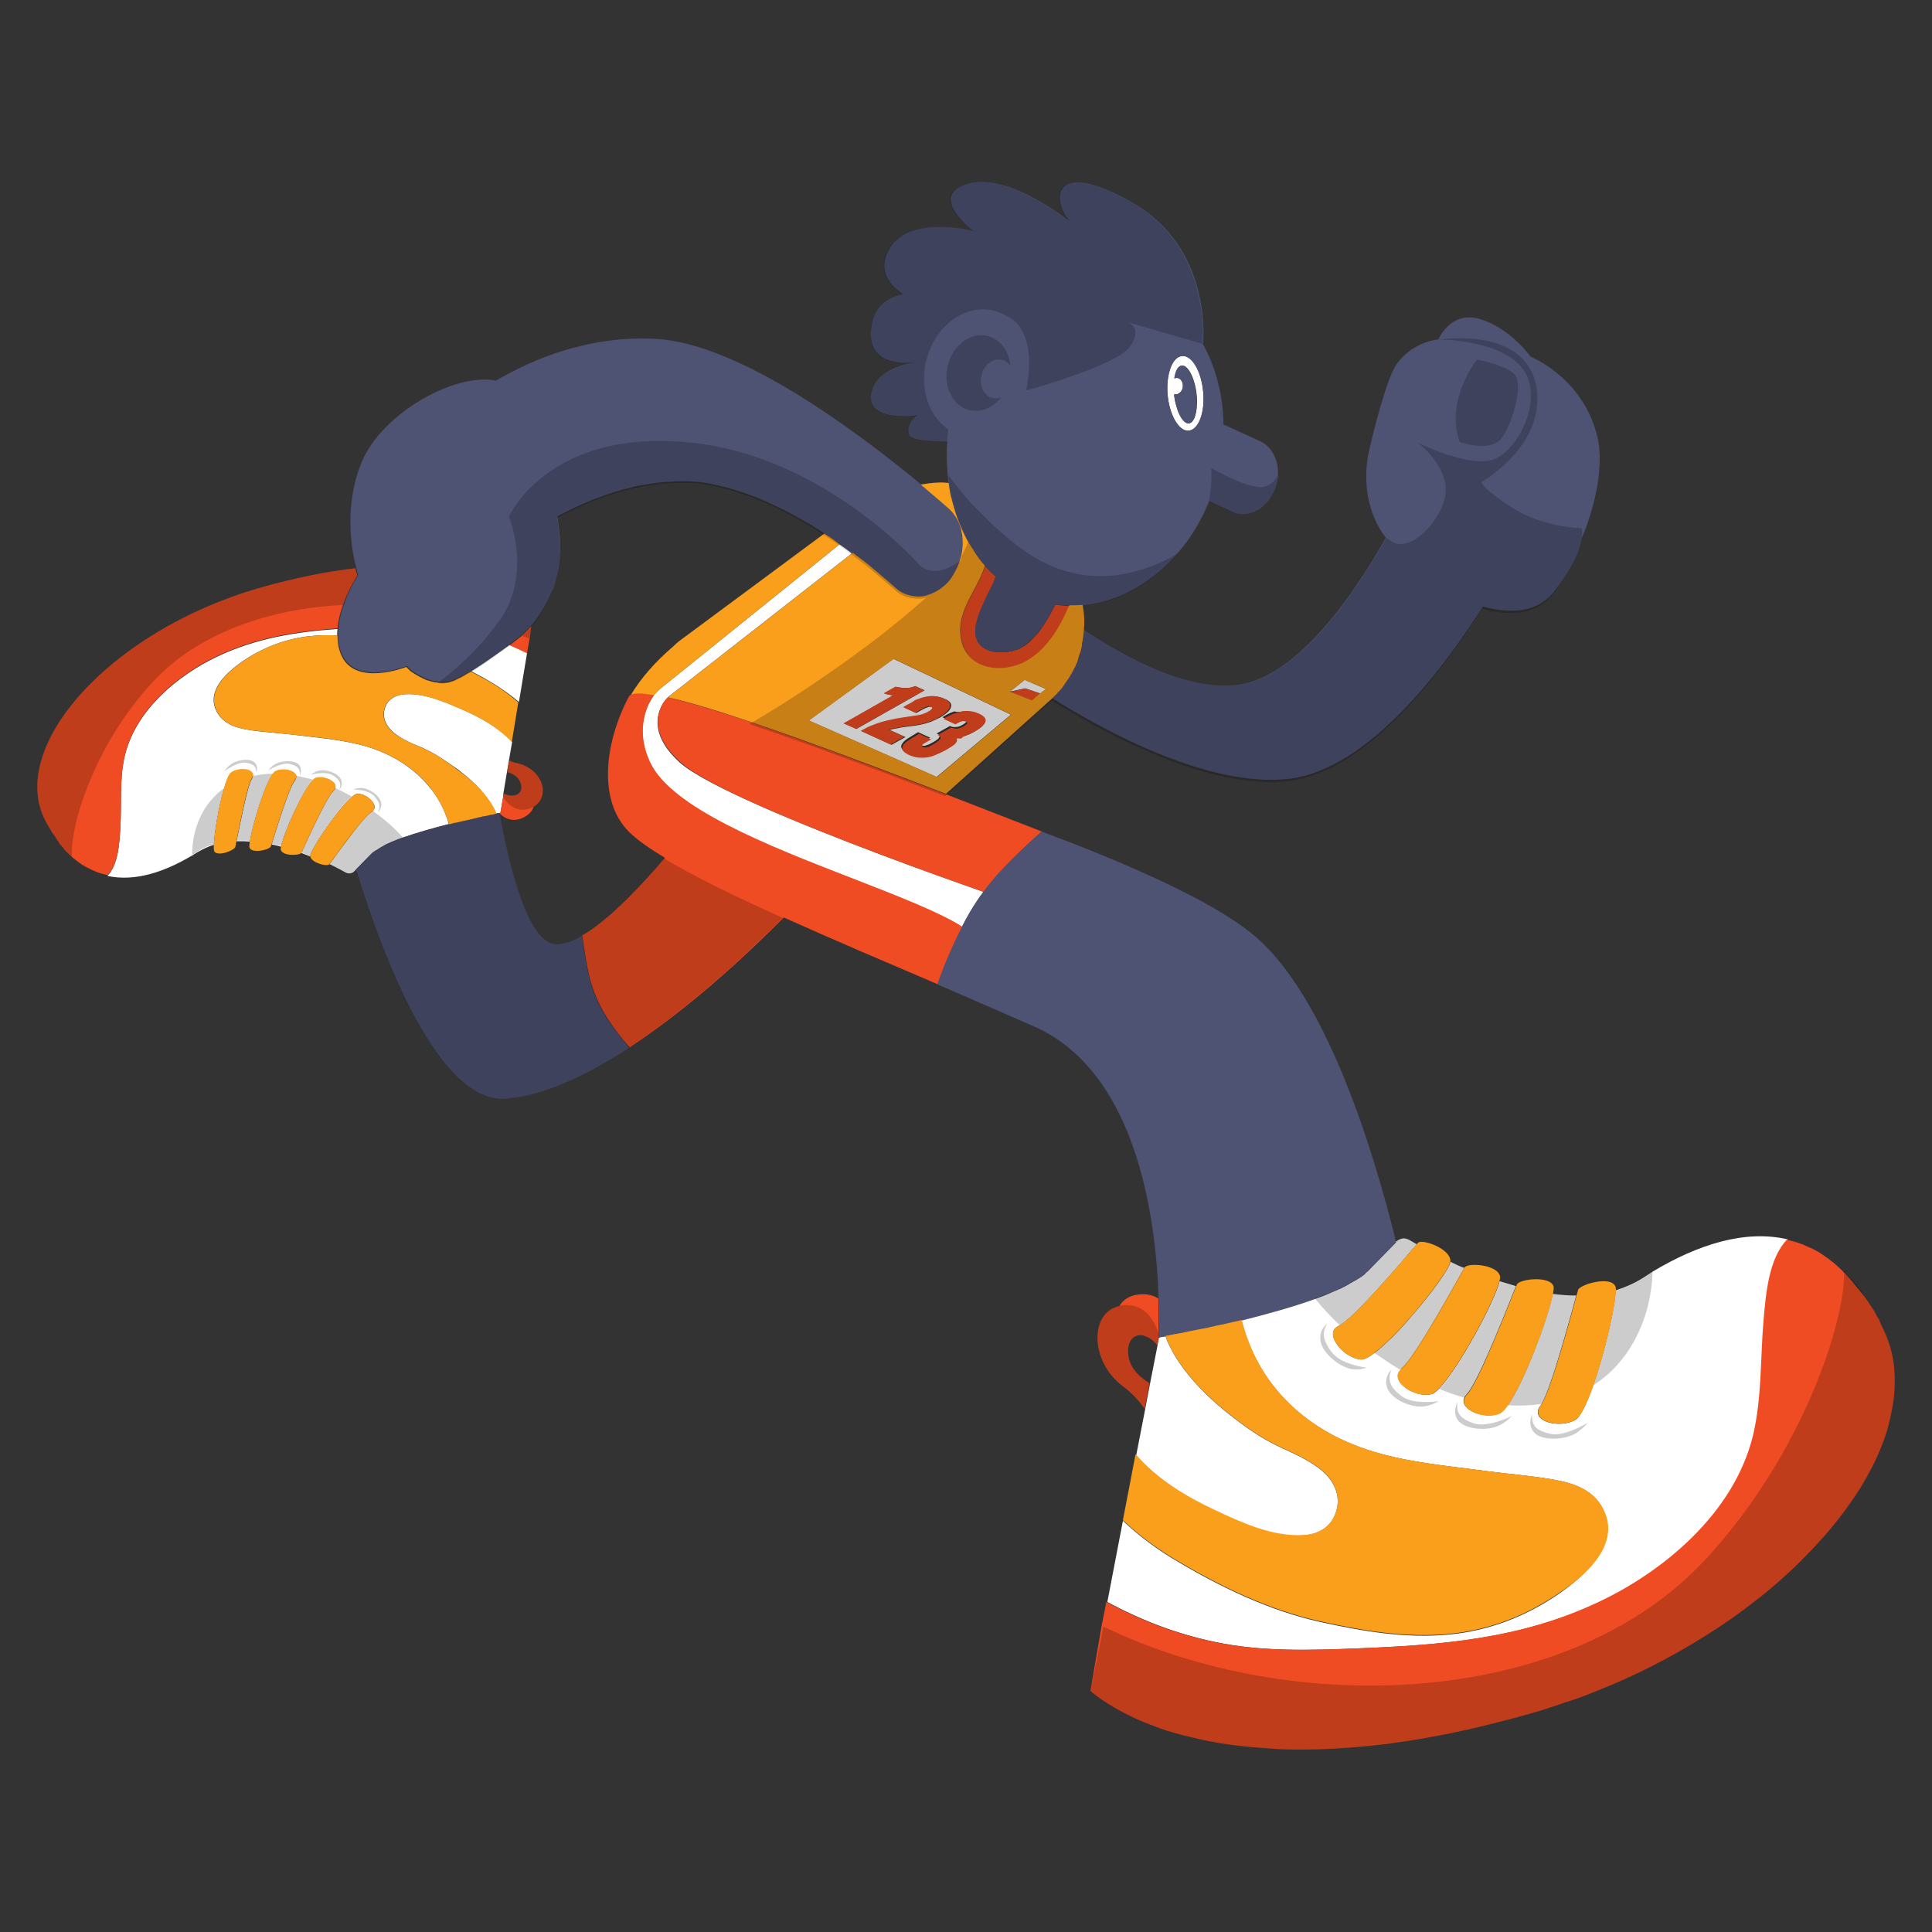 <svg xmlns="http://www.w3.org/2000/svg" xmlns:xlink="http://www.w3.org/1999/xlink" version="1.1" id="svg-edited-version" x="0px" y="0px" viewBox="0 0 595.3 595.3" enable-background="new 0 0 595.3 595.3" xml:space="preserve" class="injected-svg" data-src="https://preview.pixlr.com/images/svg/100/1/5b1f4e7a7a929c59658e5b463ba91dc271a5d7d759bddae518911756b254f3e7.svg">
<rect x="0" y="0" width="595.3" height="595.3" fill="#333333" stroke="none"/>
<g>
	<path fill="#FFFFFF" d="M363.7,109.8c-3,0.9-4.7,6.7-3.8,13c0.9,6.3,4,10.7,6.9,9.8c3-0.9,4.7-6.7,3.8-13   C369.8,113.3,366.7,108.9,363.7,109.8z M366.6,130.4c-1.8,0.6-3.9-2.9-4.7-7.8c-0.1-0.4-0.1-0.7-0.1-1.1c1,0.2,2.1-0.5,2.5-1.6   c0.5-1.3,0.1-2.8-1-3.3l0,0c-0.4-0.2-0.9-0.2-1.4,0c0.3-2.1,1-3.6,2-3.9c1.8-0.6,3.9,2.9,4.7,7.8   C369.3,125.4,368.4,129.8,366.6,130.4z M149.1,208.9c-1.3-0.7-2.6-1.4-3.9-2.1c1.4-0.9,3-1.9,4.6-3c2.3-1.6,4.8-3.4,7.2-5.1   c1.8,0.8,3.6,1.6,5.4,2.5l-2.5,15.1C156.6,213.5,153,211.1,149.1,208.9z M155,245.7l-0.8,4.7c0,0-0.1,0-0.3,0.1c0,0,0,0-0.1,0   c-0.2,0-0.6,0.1-1,0.2c0,0,0,0,0.1,0c-0.3-0.6-0.6-1.3-0.9-1.9c-2.2-3.9-5.5-7.4-9-10.2c-1.1-0.9-2.1-1.7-3.2-2.4   c-3.4-2.4-6.4-4.4-9.9-5.9c-2.9-1.2-5.9-2.4-8.5-4.5c-2.1-1.7-3.8-4.4-2.8-7.6c1-3.1,3.8-4.2,6.4-4.3c5.9-0.3,11.8,2.3,17.2,4.6   c5.7,2.5,11.3,5.5,15.6,10.1l-1,5.8l-0.6,3.5l-1.1,6.6l0,0L155,245.7z M138.3,253.9C138.3,253.9,138.3,253.9,138.3,253.9   c-4.8,1.2-10,2.7-14.3,4.2c-0.4,0.1-0.7,0.3-1.1,0.4c-0.2,0.1-0.4,0.1-0.5,0.2c-0.3,0.1-0.7,0.3-1,0.4c-0.2,0.1-0.4,0.2-0.5,0.2   c-0.3,0.1-0.6,0.3-0.9,0.4c-0.2,0.1-0.4,0.2-0.5,0.2c-0.3,0.1-0.5,0.3-0.8,0.4c-0.2,0.1-0.3,0.2-0.5,0.3c-0.2,0.1-0.5,0.3-0.7,0.4   c-0.2,0.1-0.3,0.2-0.5,0.3c-0.2,0.1-0.4,0.3-0.6,0.4c-0.1,0.1-0.3,0.2-0.4,0.2c-0.2,0.1-0.4,0.3-0.6,0.4c-0.1,0.1-0.2,0.1-0.3,0.2   c-0.3,0.2-0.5,0.4-0.7,0.6c0,0,0,0,0,0l-4.6,4.7l-0.6,0.6c-0.7,0.8-1.8,0.9-2.6,0.5c-1.1-0.6-2.9-1.6-5.2-2.7c0,0,0,0,0.1,0   c0.1-0.1,2.7-3.8,5.6-7.6c2.9-3.9,6.1-7.9,7.5-8.6c0.2-0.1,0.3-0.2,0.4-0.3c0.7-0.7,0.5-1.7-0.2-2.6c-1-1.4-3-2.6-4.7-2.5   c-0.4,0-1,0.3-1.6,0.9c-4.3,3.5-12.9,16.3-12.9,18.2c0,0.1,0,0.1,0,0.2c-0.9-0.4-1.8-0.7-2.8-1.1c0.2-0.3,7.5-16.9,9.9-19.1   c0.3-0.3,0.5-0.5,0.6-0.8c0.7-2-3.4-4-6.1-3.1c-0.2,0.1-0.5,0.3-0.8,0.6c-3.1,3-9,16.4-9.8,20.5c-0.9-0.3-1.9-0.5-2.9-0.7   c1.1-3.5,5.3-17.4,7.1-19.6c0.4-0.5,0.5-1,0.5-1.4c-0.3-1.8-4.2-2.7-6.5-1.4c-0.2,0.1-0.5,0.4-0.8,0.8c-2.5,3.3-6.2,15.6-7,20.7   c-0.1,0-0.1,0-0.2,0c-0.6,0-1.1-0.1-1.7-0.1c-0.7,0-1.5,0-2.2,0c1-4.9,3.3-16.9,4.7-19.2c0.2-0.2,0.2-0.5,0.3-0.7   c0.6-2.3-4.2-2.9-6.7-1.1c-0.7,0.5-1.5,2.4-2.2,4.9c-1.6,5.3-2.9,13.3-3.1,17.2c-1.7,0.5-3.3,1.3-4.9,2.2c-0.6,0.4-1.2,0.7-1.7,1.1   c0,0,0,0-0.1,0c-8.7,5.2-17.7,8.1-26.1,6.3c3.4-3.5,3.7-10.1,4-15c0.4-7-0.3-14.3,1.2-21.3c3.2-14.9,17-25.8,28.7-31.3   c12-5.7,24.4-7.6,37-8.5c-0.1,0.7-0.1,1.3-0.1,2c-2.8-0.1-5.6-0.1-8.4,0.2c-7.3,0.8-14.4,3.4-20.8,7.8c-4.3,3-11,8.6-8.2,14.9   c1.9,4.3,6.2,5.6,10.2,6.2c4.3,0.7,8.6,0.9,12.9,1.4c7.9,1,15.9,1.5,23.6,3.8c7.2,2.2,13.8,6.1,18.7,11.9   C134.8,245.3,137,249.3,138.3,253.9z M270.8,263.1c14.2,5.4,26.7,9.7,32.2,11.7c-1.4,1.9-2.8,4-4.1,6.2c-0.9,1.5-1.7,3-2.5,4.6   c-7.1-4.5-20.1-9.5-34.2-15c-25.8-10-55.6-21.7-62-35.7c-3.5-7.5-2.3-13.7-0.4-17.9c0.5-1,1.1-2,1.7-2.8c0.7-0.8,1.4-1.6,2.2-2.2   l55-44.3c1.3,0.9,2.6,1.8,3.8,2.8l-56.3,44c-0.2,0.2-0.4,0.4-0.6,0.6c-0.5,0.5-0.9,1-1.3,1.6c-2.3,3.8-3.6,10.3,5.2,18.3   C217.6,242.1,246.7,254,270.8,263.1L270.8,263.1z M540.5,442.1c-5.9,24.7-28.6,42.6-47.6,51.5c-24.2,11.5-49.1,13.3-74.1,14.3   c-14.9,0.6-30,1.1-44.5-2c-11.5-2.4-22.6-6.6-33.1-12.3l4.8-25c5,4.7,10.5,8.8,16.6,12.4c13.8,8.2,28.4,15.2,43.9,18.7   c13.1,2.9,26.7,5.3,40.5,3.9c11.7-1.2,23.1-5.4,33.6-12.7c7-4.9,18-14.2,13.9-24.6c-2.8-7.2-9.6-9.3-15.9-10.4   c-6.7-1.2-13.6-1.7-20.4-2.6c-12.5-1.7-25.3-2.7-37.2-6.7c-14.2-4.7-26.8-13.9-34-27.9c-1.9-3.7-3.4-7.7-4.5-12   c7.5-1.9,15.6-4.1,22.5-6.6c1.7-0.6,3.3-1.2,4.9-1.9c0.1-0.1,0.3-0.1,0.4-0.2c0.8-0.3,1.6-0.7,2.3-1c0,0,0,0,0.1,0   c0.3-0.2,0.7-0.3,1-0.5c0.1,0,0.1-0.1,0.2-0.1c0.3-0.1,0.5-0.3,0.8-0.4c0.1-0.1,0.2-0.1,0.3-0.2c0.2-0.1,0.5-0.2,0.7-0.4   c0.1-0.1,0.2-0.1,0.3-0.2c0.2-0.1,0.4-0.2,0.6-0.3c0.1-0.1,0.2-0.1,0.3-0.2c0.2-0.1,0.4-0.2,0.6-0.3c0.1-0.1,0.2-0.1,0.3-0.2   c0.2-0.1,0.3-0.2,0.5-0.3c0.1-0.1,0.2-0.1,0.3-0.2c0.2-0.1,0.3-0.2,0.5-0.3c0.1-0.1,0.2-0.1,0.3-0.2c0.1-0.1,0.3-0.2,0.4-0.3   c0.1-0.1,0.2-0.1,0.3-0.2c0.1-0.1,0.3-0.2,0.4-0.4c0.1-0.1,0.1-0.1,0.2-0.2c0.2-0.2,0.4-0.4,0.6-0.5l8.6-8.8   c0.1-0.1,0.1-0.1,0.2-0.2c0.1-0.1,0.2-0.2,0.3-0.2c0.7-0.5,1.4-0.8,2.1-0.8c0.3,0,0.5,0,0.8,0.1c0.3,0.1,0.5,0.2,0.8,0.3   c0.7,0.4,1.5,0.9,2.4,1.4c-0.9,1-2.6,3-4.8,5.6c-5.9,6.8-15.1,17.1-18.8,19.3c-0.2,0.1-0.4,0.2-0.5,0.3c-2.5,1.1-1.9,3.8-0.1,6.1   c1.7,2.2,4.6,4.1,7.2,4.2c0.9,0,2.3-0.7,4-2c1.6-1.2,3.4-2.9,5.4-4.8c2.1-2.1,4.3-4.5,6.4-7c6-6.9,11.3-14.3,11.6-16.3   c1.4,0.7,2.9,1.4,4.5,2c-1.6,2.6-15.2,27.8-19.4,31c-0.1,0.1-0.3,0.2-0.4,0.3c-3.5,3.4,4.2,8.7,9.4,7.5c0.7-0.1,1.5-0.8,2.4-1.7   c6.1-6.2,17.1-26.8,18.7-33.1c1.6,0.5,3.3,1,5,1.5c-2,4.9-11.5,29.5-15.1,33.2c-0.3,0.4-0.6,0.7-0.8,1.1c-1.7,3.7,6.1,6.9,10.8,4.9   c0.7-0.3,1.6-1.2,2.5-2.5c5.1-7.2,12.5-27.1,13.9-34.3c2.4,0.3,4.9,0.5,7.3,0.5c-1.8,6.4-7.6,28.2-10.7,33.4   c-0.1,0.2-0.3,0.4-0.4,0.6c-3.5,4.6,5.8,7.2,10.8,4.3c1.6-0.9,3.6-5.2,5.5-10.6c3.6-10.3,6.9-24.8,6.9-29.3   c2.9-0.9,5.7-2.1,8.4-3.8c0.9-0.6,1.9-1.2,2.8-1.8c0,0,0.1,0,0.1-0.1c14.1-8.5,28.7-13.1,41.8-10c-5.6,5.8-6.5,16.7-7.2,24.8   C542.8,418.4,543.3,430.5,540.5,442.1z M374.4,465.5c-8.9-4.2-17.6-9.4-24.3-17.1l2.8-14.4l1.5-7.9l2.3-11.7l0,0l0.4-2.3   c0,0,0,0,0,0c0.1,0,0.2,0,0.3-0.1c0.4-0.1,1-0.2,1.8-0.3c0,0,0,0-0.1,0c0.4,1.1,0.8,2.1,1.3,3.1c0.5,1,1.1,2,1.6,2.9   c0.9,1.5,1.9,2.9,2.9,4.3c4.1,5.4,9.1,10.1,14,13.9c5.2,4.1,9.9,7.4,15.5,10c4.5,2.1,9.3,4.1,13.2,7.5c3.3,2.9,5.8,7.4,4,12.7   c-1.7,5.1-6.3,6.9-10.4,7C392,473.8,382.7,469.4,374.4,465.5z M315.8,209.5l6.5,2.8l-1.1,0.9l-0.6,0.5l-4.7-1.6l-4.7,1l4.5-3.6   L315.8,209.5L315.8,209.5z M288.6,239.4l22.9-19.2l-36.2-17.2l-26.1,19L288.6,239.4z M296.9,219.2c0.8-0.1,1.7,0,2.4,0.1   c0.8,0.1,1.5,0.4,2.3,0.7c0.7,0.3,1.3,0.7,1.6,1.1c0.3,0.4,0.5,0.8,0.4,1.2c-0.1,0.4-0.4,0.9-0.9,1.4c-0.5,0.5-1.2,1-2.2,1.6   c-0.5,0.3-1,0.5-1.5,0.8c-0.5,0.2-1,0.4-1.5,0.6c-0.5,0.2-1,0.3-1.5,0.3c-0.5,0.1-1,0.1-1.5,0c0.2,0.4,0.2,0.7,0,1   c-0.1,0.3-0.4,0.6-0.7,0.9c-0.3,0.3-0.8,0.6-1.3,0.9c-0.5,0.3-1,0.6-1.5,0.9c-1,0.6-2,1-3,1.4c-1,0.4-1.9,0.6-2.8,0.8   c-0.9,0.1-1.8,0.1-2.8,0c-0.9-0.1-1.8-0.4-2.7-0.8c-0.7-0.3-1.3-0.7-1.6-1.1c-0.3-0.4-0.5-0.8-0.4-1.2c0.1-0.4,0.4-0.9,0.9-1.4   c0.5-0.5,1.3-1,2.3-1.6l2-1.2l3.7,1.7l-2,1.2c-0.2,0.1-0.4,0.2-0.5,0.3c-0.2,0.1-0.3,0.2-0.3,0.3c-0.1,0.1-0.1,0.2,0,0.3   c0.1,0.1,0.2,0.2,0.4,0.3c0.2,0.1,0.3,0.1,0.5,0.1c0.2,0,0.4,0,0.6-0.1c0.2-0.1,0.5-0.2,0.9-0.3c0.3-0.2,0.8-0.4,1.3-0.7   c0.4-0.2,0.8-0.5,1.1-0.7c0.3-0.2,0.6-0.4,0.7-0.7c0.2-0.2,0.2-0.4,0.2-0.6c0-0.2-0.2-0.3-0.5-0.5c-0.1,0-0.1-0.1-0.2-0.1   c-0.1,0-0.1,0-0.2-0.1l4.1-2.3c0.6,0.3,1.2,0.4,1.9,0.3c0.7,0,1.4-0.3,2.2-0.8c1-0.6,1.2-1,0.6-1.3c-0.2-0.1-0.5-0.2-0.7-0.2   c-0.2,0-0.4,0-0.7,0.1c-0.2,0.1-0.4,0.1-0.6,0.2c-0.2,0.1-0.4,0.2-0.6,0.3l-0.7,0.4l-3.7-1.7l0.8-0.5c1-0.6,2-1,2.9-1.3   C295.2,219.5,296.1,219.3,296.9,219.2z M288.3,214.6c1,0.1,1.9,0.3,2.9,0.8c0.8,0.3,1.3,0.7,1.6,1.1c0.3,0.4,0.4,0.9,0.2,1.4   c-0.1,0.5-0.5,1-1,1.5c-0.5,0.5-1.3,1-2.2,1.6c-1,0.5-2,1-3,1.4c-1.1,0.4-2.2,0.7-3.2,0.9c-0.9,0.2-1.7,0.3-2.5,0.4   c-0.8,0.1-1.6,0.2-2.3,0.3c-0.8,0.1-1.5,0.2-2.3,0.4c-0.8,0.1-1.6,0.3-2.4,0.5l4.9,2.2l-4.3,2.4l-9.2-4.2l1.1-0.6   c0.6-0.4,1.3-0.7,2.1-1c1.1-0.5,2.2-0.9,3.4-1.2c1.1-0.3,2.3-0.6,3.4-0.8c1.1-0.2,2.3-0.4,3.4-0.6c1.1-0.2,2.3-0.3,3.4-0.5   c0.7-0.1,1.3-0.2,2-0.4c0.6-0.2,1.3-0.5,1.9-0.8c0.6-0.3,1-0.6,1.2-0.9c0.2-0.3,0.1-0.5-0.2-0.6c-0.6-0.3-1.6,0-2.9,0.7l-2,1.1   l-3.7-1.7l0.6-0.4c1.2-0.7,2.3-1.2,3.4-1.7c1.1-0.5,2.1-0.8,3.1-1C286.4,214.6,287.4,214.5,288.3,214.6z M276,211.6   c0.2,0.1,0.5,0.2,1,0.2c0.5,0.1,1,0.1,1.6,0.2c0.6,0,1.2,0,1.8-0.1c0.6-0.1,1.2-0.3,1.6-0.5l2.9,1.3l-21,11.9l-3.8-1.7l15.3-8.7   c-0.1,0-0.3,0-0.5,0c-0.2,0-0.6-0.1-1.1-0.2c-0.5-0.1-0.9-0.2-1.3-0.4L276,211.6z" originalFill="#FFFFFF"/>
	<path fill="#F04C23" d="M291.4,244.7l29.6,11.5c-6.3,5.8-12.6,11.4-17.9,18.6c-5.5-1.9-18-6.3-32.2-11.7h0   c-24.2-9.1-53.3-21-61.3-28.3c-8.8-8-7.5-14.4-5.2-18.3c0.4-0.6,0.8-1.1,1.3-1.6c6.5,1.5,15.2,4.1,25.3,7.5l0,0   C248.5,228.4,270.1,236.5,291.4,244.7L291.4,244.7z M262.3,270.5c-25.8-10-55.6-21.7-62-35.7c-3.5-7.5-2.3-13.7-0.4-17.9   c0.5-1,1.1-2,1.7-2.8c-1.9-0.3-3.5-0.5-4.7-0.5c-1.1,0-1.9,0.1-2.4,0.4c-0.3,0.2-0.5,0.3-0.7,0.6c-7.2,13.5-9.9,31.7-0.1,41.6   c2.5,2.5,6.3,5.2,11.2,8.1c-6.6,7.7-17.3,19.5-26.1,24.3c0.2-0.1,0.4-0.2,0.6-0.3c0.6,4.1,1.2,8.2,2.1,12.2c1.2,5.1,3.3,9.7,6,13.8   c2,3,4.1,5.8,6.5,8.4c18.5-12.1,36.2-28.6,47.5-40c15.3,6.9,32.3,14.1,48.9,21.2c-0.5-0.2-0.9-0.4-1.4-0.6   c2.2-6.1,4.7-12.1,7.6-17.7C289.4,281,276.4,276,262.3,270.5z M159.5,235.2c-1-0.2-1.8-0.5-2.6-0.8l-0.6,3.5   c1.2,0.3,2.4,0.9,3.3,1.9c0.9,1.1,1.6,3.1,0.5,4.4c-1.1,1.4-3.3,1-4.5,0.5c-0.1-0.1-0.3-0.1-0.4-0.2l-0.2,1.2l-0.8,4.7   c0,0-0.1,0-0.3,0.1c0,0,0,0.1,0,0.1c1.5,1.5,4.1,3,7.6,1.2c1.5-0.8,2.5-1.9,2.9-3.2C169.9,245.3,167.1,237,159.5,235.2z    M313.2,205.2c0.2-0.1,0.4-0.2,0.6-0.2c6.5-2.4,11.1-8.4,14.4-15.3c0.5-1,0.9-2,1.4-3c-0.6,0-1.3,0-1.9-0.1c0,0-0.1,0-0.1,0   c-0.8-0.1-1.6-0.2-2.3-0.3c0,0-0.1,0-0.1,0c-0.1,0.2-0.2,0.5-0.4,0.7c-1.2,2.4-2.6,4.8-4.1,6.9c-0.4,0.6-0.8,1.1-1.3,1.6l0,0   c0,0-0.1,0.1-0.1,0.1c-0.2,0.2-0.3,0.4-0.5,0.6l0,0l0,0l0,0c-0.1,0.1-0.3,0.3-0.4,0.4l0,0c-0.1,0.1-0.1,0.1-0.2,0.2   c-0.3,0.3-0.6,0.6-0.9,0.9c0,0,0,0-0.1,0.1c-0.7,0.6-1.4,1.2-2.2,1.6c-0.1,0-0.1,0.1-0.2,0.1c0,0,0,0,0,0c-0.1,0-0.1,0.1-0.2,0.1   c-0.2,0.1-0.3,0.2-0.5,0.3c-0.1,0-0.2,0.1-0.3,0.1c-0.2,0.1-0.3,0.2-0.5,0.2c0,0,0,0-0.1,0c0,0,0,0-0.1,0c-0.1,0-0.2,0.1-0.3,0.1   c-0.2,0.1-0.4,0.1-0.6,0.2c-0.1,0-0.2,0.1-0.3,0.1c0,0-0.1,0-0.1,0c0,0-0.1,0-0.1,0c-0.2,0-0.3,0.1-0.5,0.1c-0.1,0-0.3,0.1-0.4,0.1   c-0.1,0-0.3,0.1-0.4,0.1c-0.1,0-0.1,0-0.2,0c0,0,0,0,0,0c-0.1,0-0.3,0-0.4,0c-0.2,0-0.4,0-0.6,0c-0.1,0-0.2,0-0.4,0c0,0,0,0-0.1,0   c0,0,0,0,0,0c-0.2,0-0.4,0-0.6,0c-0.1,0-0.3,0-0.4,0c-0.1,0-0.2,0-0.4,0c-0.1,0-0.2,0-0.3,0c0,0,0,0,0,0c-0.1,0-0.2,0-0.3,0   c-0.4-0.1-0.7-0.1-1.1-0.2c-9.3-2.6-3.4-13-0.2-19.6c0.3-0.6,0.5-1.1,0.8-1.7c0,0,0,0,0,0c0.2-0.6,0.5-1.1,0.7-1.7l0,0   c-0.5-0.5-1.1-1-1.6-1.5c-0.4-0.4-0.7-0.8-1.1-1.1c-0.2-0.2-0.4-0.4-0.6-0.7c-0.2,0.5-0.4,1.1-0.6,1.6c-2.4,6.2-7.4,11.9-7,18.9   C296.6,205.1,306,207.6,313.2,205.2z M263.8,224.6l21-11.9l-2.9-1.3c-0.4,0.2-0.9,0.4-1.6,0.5c-0.6,0.1-1.2,0.1-1.8,0.1   c-0.6,0-1.1-0.1-1.6-0.2c-0.5-0.1-0.8-0.2-1-0.2l-3.6,2c0.3,0.2,0.8,0.3,1.3,0.4c0.5,0.1,0.9,0.2,1.1,0.2c0.2,0,0.4,0,0.5,0   l-15.3,8.7L263.8,224.6z M278.9,217.5l-0.6,0.4l3.7,1.7l2-1.1c1.3-0.8,2.3-1,2.9-0.7c0.4,0.2,0.4,0.4,0.2,0.6   c-0.2,0.3-0.6,0.6-1.2,0.9c-0.6,0.4-1.3,0.6-1.9,0.8c-0.6,0.2-1.3,0.3-2,0.4c-1.1,0.2-2.3,0.3-3.4,0.5c-1.1,0.2-2.3,0.3-3.4,0.6   c-1.1,0.2-2.3,0.5-3.4,0.8c-1.1,0.3-2.2,0.7-3.4,1.2c-0.8,0.3-1.5,0.7-2.1,1l-1.1,0.6l9.2,4.2l4.3-2.4l-4.9-2.2   c0.8-0.2,1.6-0.4,2.4-0.5c0.8-0.1,1.5-0.3,2.3-0.4c0.8-0.1,1.6-0.2,2.3-0.3c0.8-0.1,1.6-0.3,2.5-0.4c1.1-0.2,2.1-0.5,3.2-0.9   c1.1-0.4,2.1-0.8,3-1.4c0.9-0.5,1.7-1.1,2.2-1.6c0.5-0.5,0.9-1,1-1.5c0.1-0.5,0.1-0.9-0.2-1.4c-0.3-0.4-0.8-0.8-1.6-1.1   c-1-0.4-1.9-0.7-2.9-0.8c-1-0.1-1.9,0-2.9,0.2c-1,0.2-2,0.6-3.1,1C281.2,216.3,280.1,216.9,278.9,217.5z M297.6,226.6   c0.5-0.2,1-0.3,1.5-0.6c0.5-0.2,1-0.5,1.5-0.8c1-0.5,1.7-1.1,2.2-1.6c0.5-0.5,0.8-1,0.9-1.4c0.1-0.4-0.1-0.8-0.4-1.2   c-0.3-0.4-0.9-0.7-1.6-1.1c-0.7-0.3-1.5-0.6-2.3-0.7c-0.8-0.1-1.6-0.2-2.4-0.1c-0.8,0.1-1.7,0.3-2.6,0.6c-0.9,0.3-1.9,0.8-2.9,1.3   l-0.8,0.5l3.7,1.7l0.7-0.4c0.2-0.1,0.4-0.2,0.6-0.3c0.2-0.1,0.4-0.2,0.6-0.2c0.2-0.1,0.4-0.1,0.7-0.1c0.2,0,0.5,0.1,0.7,0.2   c0.6,0.3,0.4,0.7-0.6,1.3c-0.8,0.5-1.6,0.7-2.2,0.8c-0.7,0-1.3-0.1-1.9-0.3l-4.1,2.3c0,0,0.1,0,0.2,0.1c0.1,0,0.1,0.1,0.2,0.1   c0.3,0.1,0.5,0.3,0.5,0.5c0,0.2,0,0.4-0.2,0.6c-0.2,0.2-0.4,0.4-0.7,0.7c-0.3,0.2-0.7,0.5-1.1,0.7c-0.5,0.3-0.9,0.5-1.3,0.7   c-0.3,0.2-0.6,0.3-0.9,0.3c-0.2,0.1-0.4,0.1-0.6,0.1c-0.2,0-0.3-0.1-0.5-0.1c-0.2-0.1-0.4-0.2-0.4-0.3c-0.1-0.1-0.1-0.2,0-0.3   c0.1-0.1,0.2-0.2,0.3-0.3c0.2-0.1,0.3-0.2,0.5-0.3l2-1.2l-3.7-1.7l-2,1.2c-1,0.6-1.8,1.1-2.3,1.6c-0.5,0.5-0.8,0.9-0.9,1.4   c-0.1,0.4,0,0.8,0.4,1.2c0.3,0.4,0.9,0.7,1.6,1.1c0.9,0.4,1.8,0.7,2.7,0.8c0.9,0.1,1.8,0.1,2.8,0c0.9-0.1,1.9-0.4,2.8-0.8   c1-0.4,1.9-0.8,3-1.4c0.5-0.3,1.1-0.6,1.5-0.9c0.5-0.3,0.9-0.6,1.3-0.9c0.3-0.3,0.6-0.6,0.7-0.9c0.1-0.3,0.1-0.7,0-1   c0.5,0.1,1,0.1,1.5,0C296.7,226.9,297.2,226.8,297.6,226.6z M311.2,213.2l6.9,2.7l2.5-2.2l-4.7-1.6L311.2,213.2L311.2,213.2z    M163.7,192.9c-0.9,1-1.8,1.9-2.8,2.8c-0.5,0.5-1.1,0.9-1.6,1.3c-0.8,0.6-1.6,1.2-2.3,1.8c1.8,0.8,3.6,1.6,5.4,2.5l0.8-4.6   L163.7,192.9z M110.1,177.3c0,0-0.3-0.8-0.6-2.2c-8.7,1-18.6,2.9-29.7,6.1C33.5,194.6,2.2,230.3,14,252.9c0.3,0.6,0.6,1.2,1,1.8   c0,0.1,0.1,0.1,0.1,0.2c0.1,0.1,0.2,0.3,0.3,0.4c0,0.1,0.1,0.1,0.1,0.2c0.2,0.3,0.4,0.6,0.5,0.9c0.1,0.1,0.1,0.2,0.2,0.3   c0.1,0.1,0.2,0.3,0.3,0.4c0.1,0.1,0.1,0.2,0.2,0.3c0.1,0.2,0.2,0.4,0.4,0.6c0.1,0.2,0.2,0.3,0.3,0.5c0.1,0.1,0.1,0.2,0.2,0.3   c0.1,0.1,0.2,0.3,0.3,0.4c0.1,0.1,0.2,0.2,0.2,0.3c0.1,0.2,0.3,0.4,0.4,0.6c0,0,0.1,0.1,0.1,0.1c0.1,0.2,0.3,0.3,0.4,0.5   c0,0,0.1,0.1,0.1,0.1c0.2,0.2,0.4,0.4,0.6,0.7c0,0,0,0,0,0c0,0,0,0,0,0.1c0.1,0.1,0.1,0.1,0.2,0.2c0,0,0,0,0,0c0,0,0,0,0,0   c0.1,0.1,0.1,0.1,0.2,0.2c0,0,0.1,0.1,0.1,0.1c0,0,0,0,0,0c0.2,0.2,0.4,0.4,0.6,0.6c0,0,0.1,0.1,0.1,0.1c0.1,0.1,0.3,0.3,0.4,0.4   c0,0,0.1,0.1,0.1,0.1c0.2,0.2,0.3,0.3,0.5,0.5c0.1,0.1,0.1,0.1,0.2,0.2c0,0,0,0,0,0c0.2,0.2,0.4,0.3,0.6,0.5   c0.3,0.2,0.5,0.4,0.8,0.6c0.2,0.1,0.3,0.3,0.5,0.4c0.4,0.3,0.7,0.5,1.1,0.8c0.2,0.2,0.5,0.3,0.7,0.4c0.3,0.2,0.5,0.3,0.8,0.5   c0.2,0.1,0.4,0.2,0.7,0.3c0.2,0.1,0.5,0.3,0.7,0.4c0.2,0.1,0.5,0.2,0.7,0.3c0.2,0.1,0.5,0.2,0.7,0.3c0.2,0.1,0.5,0.2,0.7,0.3   c0.2,0.1,0.5,0.2,0.7,0.2c0.2,0.1,0.5,0.2,0.7,0.2c0.2,0.1,0.5,0.1,0.7,0.2c0.2,0.1,0.5,0.1,0.7,0.2c0.1,0,0.2,0,0.2,0.1   c0,0,0,0,0,0c3.4-3.5,3.7-10.1,4-15c0.4-7-0.3-14.3,1.2-21.3c3.2-14.9,17-25.8,28.7-31.3c12-5.7,24.4-7.6,37-8.5   c0.2-2.5,0.9-5.1,1.7-7.3C107.6,181.1,110.1,177.3,110.1,177.3z M348.1,419.5c-0.8-2.3-0.9-6,1.3-7.5c2.2-1.6,5.3,0.3,6.8,2   c0.1,0.2,0.3,0.3,0.4,0.5l0,0l0.4-2.3c0,0,0,0,0,0c0-0.4,0-0.8,0-1.2c0-3.2,0-6.9-0.1-10.9c-1.6-1-3.7-1.6-6.3-1.2   c-2.6,0.3-4.5,1.6-5.7,3.5c-9.3,2-9,17.2,1.1,24.7c3.1,2.3,5.2,4.8,6.7,7l1.5-7.9C351.8,424.7,349.3,422.8,348.1,419.5z    M582.8,435.1c0.3-1.4,0.5-2.7,0.7-4.1c0.4-3.4,0.4-6.7,0.1-9.9c-0.4-3.9-1.5-7.6-3.1-11.1c-0.5-1-1-2-1.4-3c0-0.1-0.1-0.2-0.1-0.3   c-0.1-0.2-0.3-0.5-0.4-0.7c-0.1-0.1-0.1-0.2-0.2-0.3c-0.3-0.5-0.5-1-0.8-1.5c-0.1-0.2-0.2-0.4-0.3-0.5c-0.1-0.2-0.2-0.4-0.4-0.6   c-0.1-0.2-0.2-0.3-0.3-0.5c-0.2-0.3-0.4-0.6-0.6-0.9c-0.2-0.3-0.3-0.5-0.5-0.8c-0.1-0.1-0.2-0.3-0.3-0.4c-0.2-0.2-0.3-0.5-0.5-0.7   c-0.1-0.2-0.2-0.4-0.4-0.5c-0.2-0.3-0.4-0.6-0.7-0.9c-0.1-0.1-0.1-0.2-0.2-0.2c-0.2-0.3-0.4-0.6-0.6-0.8c-0.1-0.1-0.1-0.2-0.2-0.2   c-0.3-0.4-0.6-0.7-0.9-1.1c0,0,0,0,0,0c-0.3-0.3-0.5-0.6-0.8-1c0,0,0,0,0,0c-0.3-0.4-0.6-0.7-0.9-1.1c0-0.1-0.1-0.1-0.2-0.2   c-0.2-0.2-0.4-0.5-0.6-0.7c-0.1-0.1-0.1-0.2-0.2-0.2c-0.2-0.3-0.5-0.5-0.8-0.8c-0.1-0.1-0.2-0.2-0.3-0.3c0,0,0,0,0,0   c-0.3-0.3-0.6-0.6-0.8-0.8c-0.4-0.4-0.8-0.7-1.2-1.1c-0.3-0.2-0.5-0.5-0.8-0.7c-0.6-0.5-1.2-0.9-1.8-1.4c-0.3-0.2-0.7-0.5-1-0.7   c-0.4-0.3-0.9-0.6-1.3-0.9c-0.3-0.2-0.7-0.4-1-0.6c-0.4-0.2-0.7-0.4-1.1-0.6c-0.4-0.2-0.7-0.4-1.1-0.5c-0.4-0.2-0.7-0.3-1.1-0.5   c-0.4-0.2-0.7-0.3-1.1-0.5c-0.4-0.1-0.7-0.3-1.1-0.4c-0.4-0.1-0.8-0.3-1.2-0.4c-0.4-0.1-0.7-0.2-1.1-0.3c-0.4-0.1-0.8-0.2-1.2-0.3   c-0.1,0-0.2-0.1-0.4-0.1c0,0,0,0,0,0c-5.6,5.8-6.5,16.7-7.2,24.8c-1,11.7-0.5,23.8-3.2,35.3c-5.9,24.7-28.6,42.6-47.6,51.5   c-24.2,11.5-49.1,13.3-74.1,14.3c-14.9,0.6-30,1.1-44.5-2c-11.5-2.4-22.6-6.6-33.1-12.3l0,0l-1.5,7.6L336,521c0,0,0.9,0.9,2.8,2.2   c0.4,0.3,0.8,0.6,1.3,0.9c1.6,1.1,3.7,2.3,6.3,3.7c1.1,0.6,2.4,1.2,3.7,1.8c0.9,0.4,1.8,0.8,2.8,1.2c1,0.4,2,0.8,3.1,1.2   c0.5,0.2,1.1,0.4,1.6,0.6c1.1,0.4,2.3,0.8,3.5,1.1c0.6,0.2,1.2,0.4,1.8,0.5c1.2,0.4,2.5,0.7,3.9,1c4.7,1.2,10,2.2,15.9,2.8   c2.5,0.3,5.2,0.5,8,0.7c0.9,0.1,1.9,0.1,2.8,0.2c3.8,0.2,7.8,0.2,12,0.1c1.1,0,2.1-0.1,3.2-0.1c2.2-0.1,4.4-0.2,6.7-0.4   c3.4-0.2,6.9-0.6,10.6-1c1.2-0.1,2.5-0.3,3.7-0.5c3.1-0.4,6.3-0.9,9.6-1.5c3.3-0.6,6.7-1.2,10.2-2c3.5-0.7,7.1-1.6,10.7-2.5   c3.7-0.9,7.4-1.9,11.3-3c2.1-0.6,4.2-1.2,6.2-1.9c0,0,0,0,0,0c0.6-0.2,1.2-0.4,1.8-0.6l0,0c0.4-0.1,0.8-0.3,1.2-0.4   c1.1-0.4,2.2-0.8,3.3-1.1c0.6-0.2,1.2-0.4,1.8-0.6c0,0,0,0,0,0c2-0.7,4-1.5,6-2.3c2.2-0.9,4.3-1.8,6.5-2.7   c9.6-4.2,18.6-9,26.9-14.2c1.8-1.2,3.7-2.3,5.4-3.5c3.6-2.4,7-4.9,10.2-7.4c3.3-2.5,6.4-5.2,9.3-7.8c2.2-2,4.3-4,6.3-6.1   c2-2,3.9-4.1,5.8-6.2c2.4-2.8,4.7-5.6,6.7-8.4c0.5-0.7,1-1.4,1.5-2.1c1-1.4,1.9-2.8,2.8-4.2c1.3-2.1,2.5-4.3,3.6-6.4   c0.7-1.4,1.4-2.8,2-4.2c0.9-2.1,1.7-4.2,2.4-6.3C581.9,439.3,582.4,437.2,582.8,435.1z" originalFill="#F04C23"/>
	<path fill="#4E5273" d="M296.1,171.3L296.1,171.3c-0.1,0.5-0.2,0.9-0.4,1.4c-0.2,0.6-0.4,1.2-0.6,1.7c-0.1,0.1-0.1,0.3-0.2,0.4   c-0.2,0.4-0.4,0.9-0.6,1.3c-0.1,0.2-0.2,0.3-0.3,0.5c-0.2,0.4-0.5,0.8-0.7,1.2c-0.1,0.2-0.2,0.3-0.3,0.5c-0.4,0.5-0.8,1-1.2,1.5   c-0.9,0.9-1.9,1.7-2.9,2.3c-1,0.6-2.1,1.1-3.1,1.4c-0.1,0-0.2,0.1-0.3,0.1l0,0c-0.2,0.1-0.5,0.1-0.7,0.2c-0.7,0.1-1.4,0.2-2.2,0.2   c-0.7,0-1.4-0.1-2.1-0.3c-1.7-0.4-3.4-1.2-4.8-2.5c-2-1.8-4.3-3.9-7-6c-0.9-0.7-1.8-1.5-2.7-2.2c-1.1-0.8-2.2-1.7-3.3-2.5   c-1.2-0.9-2.5-1.8-3.8-2.8c-0.7-0.5-1.4-1-2.1-1.5c-0.8-0.6-1.7-1.1-2.6-1.7l0,0c-1.4-0.9-2.9-1.9-4.4-2.8   c-2.4-1.4-4.9-2.8-7.5-4.2c-2.6-1.3-5.2-2.5-7.9-3.7c-4.1-1.7-8.3-3.1-12.6-4.1c0,0,0,0,0,0c-1.1-0.3-2.2-0.5-3.2-0.7   c-0.4-0.1-0.7-0.1-1.1-0.2c-0.7-0.1-1.4-0.2-2.2-0.3c-0.4,0-0.9-0.1-1.3-0.1c-0.7,0-1.3-0.1-2-0.1c-0.5,0-0.9,0-1.4,0   c-0.6,0-1.3,0-1.9,0c-0.5,0-0.9,0-1.4,0.1c-0.6,0-1.2,0.1-1.9,0.1c-0.5,0-0.9,0.1-1.4,0.1c-0.6,0.1-1.2,0.1-1.9,0.2   c-0.4,0.1-0.9,0.1-1.3,0.2c-0.6,0.1-1.3,0.2-1.9,0.3c-0.4,0.1-0.8,0.2-1.3,0.2c-0.7,0.1-1.3,0.3-2,0.4c-0.4,0.1-0.8,0.2-1.1,0.3   c-0.7,0.2-1.4,0.4-2.1,0.5c-0.3,0.1-0.6,0.2-0.9,0.3c-0.8,0.2-1.7,0.5-2.5,0.7c-0.2,0.1-0.3,0.1-0.5,0.2c-4.1,1.3-8,2.9-11.6,4.6   c0,0,0,0,0,0c-0.9,0.4-1.8,0.9-2.6,1.3c0,0,0,0,0,0c-0.9,0.4-1.7,0.9-2.5,1.3l0.7,6.4c0,0,0,0,0,0l0,0c0.1,0.6,0.1,1.3,0.1,1.9   c0,0,0,0,0,0c0,0.2,0,0.4,0,0.6l0,0c0,0.4,0,0.9,0,1.3c0,0.1,0,0.2,0,0.3c0,0.1,0,0.2,0,0.4l0,0c0,0.4,0,0.9-0.1,1.3   c0,0.2,0,0.4,0,0.6c-0.1,1.4-0.3,2.8-0.6,4.1c0,0,0,0,0,0.1c0,0.2-0.1,0.3-0.1,0.5c-0.2,0.7-0.3,1.5-0.5,2.2   c-0.4,1.3-0.8,2.7-1.4,3.9c-0.1,0.2-0.2,0.4-0.3,0.6c-0.5,1.2-1.1,2.4-1.8,3.6c-0.5,0.8-1,1.6-1.5,2.4c-0.4,0.6-0.8,1.1-1.2,1.7   c-0.4,0.5-0.8,1.1-1.3,1.6l-0.6,3.7l0.6-3.7c-0.9,1-1.8,1.9-2.8,2.8c-0.5,0.5-1.1,0.9-1.6,1.3c-0.8,0.6-1.6,1.2-2.3,1.8   c-2.4,1.8-4.9,3.6-7.2,5.1c-1.6,1.1-3.1,2.1-4.6,3c-0.4,0.3-0.8,0.5-1.3,0.7c-1.3,0.8-2.6,1.4-3.6,1.9c-0.4,0.2-0.7,0.3-1,0.4   c-0.6,0.2-1.2,0.4-1.7,0.4c-0.5,0-1,0.1-1.4,0.1c0,0,0,0-0.1,0c-0.4,0-0.9,0-1.3-0.1c0,0,0,0,0,0c0,0,0,0,0,0   c-1.1-0.1-2.1-0.4-3-0.7c0,0-0.1,0-0.1,0c-0.3-0.1-0.5-0.2-0.7-0.3c-0.1,0-0.1-0.1-0.2-0.1c-0.2-0.1-0.4-0.2-0.6-0.3   c-0.1,0-0.2-0.1-0.2-0.1c-0.2-0.1-0.4-0.2-0.6-0.3c-0.1,0-0.2-0.1-0.2-0.1c-0.2-0.1-0.4-0.2-0.5-0.3c-0.1,0-0.1-0.1-0.2-0.1   c-0.2-0.1-0.3-0.2-0.5-0.3c-0.1,0-0.1-0.1-0.2-0.1c-0.1-0.1-0.3-0.2-0.4-0.3c-0.1,0-0.1-0.1-0.2-0.1c-0.1-0.1-0.2-0.2-0.4-0.3   c-0.1,0-0.1-0.1-0.2-0.1c-0.1-0.1-0.2-0.2-0.3-0.3c-0.1,0-0.1-0.1-0.1-0.1c-0.1-0.1-0.2-0.2-0.2-0.2c0,0-0.1-0.1-0.1-0.1   c-0.1-0.1-0.1-0.1-0.2-0.2c0,0-0.1-0.1-0.1-0.1c0,0-0.1-0.1-0.1-0.1c0,0-0.1-0.1-0.1-0.1c0,0,0,0-0.1-0.1c0,0,0,0,0,0   s-15.9,6.4-20.1-3.8c-0.8-1.9-1.1-3.9-1.1-5.9c0-0.7,0-1.3,0.1-2c0.2-2.5,0.9-5.1,1.7-7.3c1.8-5.1,4.4-9,4.4-9s-0.3-0.8-0.6-2.2   c-1.4-5.2-4-19,1.7-32.7c6.3-15.1,28.9-27.6,41.3-25c11.8-6.9,28.8-13.9,49-12.9c25.1,1.2,60.3,26.9,82.2,45c0,0,0,0,0,0   c3.1,2.5,5.9,4.9,8.3,7.1C295.9,160,297.3,165.8,296.1,171.3z M487.3,166c-0.5,3.1-2.3,8.3-8.3,16.1c-5.3,7-14,7-22.1,4.8   C445.6,204.8,422,237.2,397,240c-24.3,2.7-56-14.3-72.8-24.9c0.5-0.4,1-0.9,1.4-1.4l0,0c0,0,0.1-0.1,0.1-0.1   c0.1-0.1,0.2-0.2,0.2-0.3c0.2-0.2,0.3-0.4,0.5-0.6c0.3-0.3,0.6-0.7,0.9-1l0,0c0,0,0,0,0,0c0-0.1,0.1-0.1,0.1-0.2   c0.2-0.3,0.5-0.6,0.7-0.9c0.1-0.2,0.3-0.4,0.4-0.6c0.1-0.1,0.2-0.2,0.3-0.4c0.3-0.5,0.7-1.1,1-1.6c0-0.1,0.1-0.1,0.1-0.2l0,0   c0,0,0-0.1,0.1-0.1c0-0.1,0.1-0.2,0.1-0.2l0,0c0.1-0.1,0.1-0.3,0.2-0.4c0.1-0.1,0.1-0.3,0.2-0.4c0,0.1-0.1,0.1-0.1,0.2   c0,0.1-0.1,0.1-0.1,0.2c0-0.1,0.1-0.1,0.1-0.2c0.1-0.2,0.2-0.4,0.3-0.6c0,0,0,0,0,0c0,0.1-0.1,0.2-0.1,0.3c0,0,0,0,0,0.1   c0,0,0,0,0,0c0,0,0,0,0,0c0,0,0,0,0,0c0,0,0,0,0,0.1c0-0.1,0.1-0.2,0.1-0.2c0,0,0-0.1,0.1-0.1c0,0,0,0.1-0.1,0.1   c0-0.1,0.1-0.1,0.1-0.2c0,0,0,0,0,0c0,0,0,0,0,0c0,0,0,0,0,0c0.1-0.2,0.2-0.3,0.3-0.5l0,0l0,0v0c0.1-0.1,0.1-0.2,0.2-0.3l0,0l0,0   c0-0.1,0.1-0.1,0.1-0.2c0.3-0.6,0.5-1.2,0.7-1.8c0,0,0,0,0,0c0-0.1,0.1-0.3,0.1-0.4l0,0c0.1-0.2,0.2-0.5,0.3-0.7   c0.1-0.4,0.3-0.8,0.4-1.2c0,0,0-0.1,0-0.1c0,0,0,0,0,0c0.2-0.5,0.3-1.1,0.4-1.6c0-0.2,0.1-0.3,0.1-0.5c0-0.1,0-0.1,0-0.2   c0-0.1,0-0.1,0-0.2c0.1-0.7,0.3-1.4,0.4-2.1c0.1-0.7,0.2-1.4,0.2-2.2l0,0c0-0.1,0-0.1,0-0.2c0-0.1,0-0.1,0-0.2l0,0c0,0,0,0,0,0   c12.6,8.4,34.7,20.8,50.8,16.3c18.7-5.2,35.8-33.1,42.2-44.6c-5.4-7-7.4-17.1-5.1-27.1c2.6-11.1,6-23.3,8.7-26.8   c5.3-6.8,12.6-7.2,12.6-7.2s3.8-9.2,13.1-6.2c9.4,3,15.3,11.5,15.3,11.5s15.3,6,20.2,23.2C494.5,141.9,492,155,487.3,166z    M330.9,206.2C330.9,206.2,330.9,206.2,330.9,206.2C330.9,206.2,330.9,206.2,330.9,206.2C330.9,206.2,330.9,206.2,330.9,206.2z    M387.2,288.9c-10.7-9.4-33.1-19.9-58.6-29.8l0,0c-0.3-0.1-0.6-0.2-0.9-0.3c-2.2-0.9-4.5-1.7-6.8-2.6c-6.3,5.8-12.6,11.4-17.9,18.6   c-1.4,1.9-2.8,4-4.1,6.2c-0.9,1.5-1.7,3-2.5,4.6c-2.9,5.7-5.5,11.6-7.6,17.7c0.5,0.2,0.9,0.4,1.4,0.6c9.9,4.3,19.6,8.5,28.7,12.5   c30.6,13.8,37.2,56.6,38.1,83.7c0.1,4,0.2,7.7,0.1,10.9c0,0.4,0,0.8,0,1.2c0.1,0,0.2,0,0.3-0.1c0.4-0.1,1-0.2,1.8-0.3   c0.2,0,0.5-0.1,0.7-0.1c0,0,0,0,0,0c0.3-0.1,0.6-0.1,0.9-0.2c0,0,0.1,0,0.1,0c0.3-0.1,0.6-0.1,0.9-0.2c0,0,0,0,0,0   c0.2,0,0.4-0.1,0.6-0.1c0.5-0.1,1.1-0.2,1.7-0.3c0,0,0.1,0,0.1,0c0.8-0.2,1.7-0.4,2.7-0.6c0,0,0,0,0.1,0c1-0.2,2-0.4,3-0.6   c0,0,0,0,0,0c0.5-0.1,1-0.2,1.6-0.3c0,0,0.1,0,0.1,0c1.1-0.2,2.2-0.5,3.4-0.8c0,0,0.1,0,0.1,0c1.2-0.3,2.3-0.5,3.6-0.8   c0,0,0.1,0,0.1,0c0.6-0.1,1.2-0.3,1.7-0.4c0,0,0.1,0,0.1,0c0.6-0.2,1.2-0.3,1.9-0.5l0,0c7.5-1.9,15.6-4.1,22.5-6.6   c1.7-0.6,3.3-1.2,4.9-1.9c0.1-0.1,0.3-0.1,0.4-0.2c0.8-0.3,1.6-0.7,2.3-1c0,0,0,0,0.1,0c0.3-0.2,0.7-0.3,1-0.5   c0.1,0,0.1-0.1,0.2-0.1c0.3-0.1,0.5-0.3,0.8-0.4c0.1-0.1,0.2-0.1,0.3-0.2c0.2-0.1,0.5-0.2,0.7-0.4c0.1-0.1,0.2-0.1,0.3-0.2   c0.2-0.1,0.4-0.2,0.6-0.3c0.1-0.1,0.2-0.1,0.3-0.2c0.2-0.1,0.4-0.2,0.6-0.3c0.1-0.1,0.2-0.1,0.3-0.2c0.2-0.1,0.3-0.2,0.5-0.3   c0.1-0.1,0.2-0.1,0.3-0.2c0.2-0.1,0.3-0.2,0.5-0.3c0.1-0.1,0.2-0.1,0.3-0.2c0.1-0.1,0.3-0.2,0.4-0.3c0.1-0.1,0.2-0.1,0.3-0.2   c0.1-0.1,0.3-0.2,0.4-0.4c0.1-0.1,0.1-0.1,0.2-0.2c0.2-0.2,0.4-0.4,0.6-0.5l8.6-8.8c0.1-0.1,0.1-0.1,0.2-0.2   C422.8,352.8,408.6,307.7,387.2,288.9z M187.4,314.4c-2.7-4.1-4.8-8.7-6-13.8c-0.9-4-1.5-8.1-2.1-12.2c-0.2,0.1-0.4,0.2-0.6,0.3   c-0.1,0.1-0.2,0.1-0.3,0.2c-0.5,0.3-1.1,0.6-1.6,0.8c-0.1,0-0.2,0.1-0.3,0.1c-0.3,0.1-0.7,0.3-1,0.4c-1.7,0.6-3.3,0.9-4.8,0.7   c-8.3-1.2-13.9-24.5-16.8-40.3c0,0,0-0.1,0-0.1c0,0,0,0-0.1,0c-0.2,0-0.6,0.1-1,0.2c-0.1,0-0.2,0-0.3,0.1c-0.1,0-0.2,0-0.3,0.1   c-0.1,0-0.2,0-0.4,0.1c-0.2,0-0.4,0.1-0.7,0.1c-0.1,0-0.2,0-0.4,0.1c-0.2,0-0.4,0.1-0.5,0.1c-0.1,0-0.3,0.1-0.4,0.1   c-0.2,0-0.4,0.1-0.7,0.1c-0.2,0-0.4,0.1-0.5,0.1c-0.3,0.1-0.5,0.1-0.8,0.2c-0.2,0-0.3,0.1-0.5,0.1c-0.2,0.1-0.5,0.1-0.7,0.2   c-0.2,0-0.3,0.1-0.5,0.1c-0.4,0.1-0.8,0.2-1.2,0.3c-0.2,0-0.3,0.1-0.5,0.1c-0.3,0.1-0.6,0.1-0.9,0.2c-0.2,0-0.4,0.1-0.5,0.1   c-0.4,0.1-0.9,0.2-1.3,0.3c-0.1,0-0.3,0.1-0.4,0.1c-0.3,0.1-0.7,0.2-1,0.2c-0.2,0-0.4,0.1-0.5,0.1c-0.4,0.1-0.7,0.2-1.1,0.3   c-0.1,0-0.3,0.1-0.4,0.1c-4.8,1.2-10,2.7-14.4,4.2c-0.4,0.1-0.7,0.3-1.1,0.4c-0.2,0.1-0.4,0.1-0.5,0.2c-0.3,0.1-0.7,0.3-1,0.4   c-0.2,0.1-0.4,0.2-0.5,0.2c-0.3,0.1-0.6,0.3-0.9,0.4c-0.2,0.1-0.4,0.2-0.5,0.2c-0.3,0.1-0.5,0.3-0.8,0.4c-0.2,0.1-0.3,0.2-0.5,0.3   c-0.2,0.1-0.5,0.3-0.7,0.4c-0.2,0.1-0.3,0.2-0.5,0.3c-0.2,0.1-0.4,0.3-0.6,0.4c-0.1,0.1-0.3,0.2-0.4,0.2c-0.2,0.1-0.4,0.3-0.6,0.4   c-0.1,0.1-0.2,0.1-0.3,0.2c-0.3,0.2-0.5,0.4-0.7,0.6c0,0,0,0,0,0l-4.6,4.7c8.1,26.4,25.4,72.5,46.4,70.6   c10.2-0.9,21.5-5.8,32.6-12.5c0.1,0,0.1-0.1,0.2-0.1c0.9-0.5,1.8-1.1,2.6-1.6c0.4-0.2,0.7-0.5,1.1-0.7c0.4-0.3,0.8-0.5,1.2-0.8   c0,0,0,0,0,0C191.6,320.1,189.4,317.3,187.4,314.4z M314.9,199.4c-0.1,0-0.1,0.1-0.2,0.1c0,0,0,0,0,0c-0.1,0-0.1,0.1-0.2,0.1   c-0.2,0.1-0.3,0.2-0.5,0.3c-0.1,0-0.2,0.1-0.3,0.1c-0.2,0.1-0.3,0.2-0.5,0.2c0,0,0,0-0.1,0c0,0,0,0-0.1,0c-0.1,0-0.2,0.1-0.3,0.1   c-0.2,0.1-0.4,0.1-0.6,0.2c-0.1,0-0.2,0.1-0.3,0.1c0,0-0.1,0-0.1,0c0,0-0.1,0-0.1,0c-0.2,0-0.3,0.1-0.5,0.1c-0.1,0-0.3,0.1-0.4,0.1   c-0.1,0-0.3,0.1-0.4,0.1c-0.1,0-0.1,0-0.2,0c0,0,0,0,0,0c-0.1,0-0.3,0-0.4,0c-0.2,0-0.4,0-0.6,0c-0.1,0-0.2,0-0.4,0c0,0,0,0-0.1,0   c0,0,0,0,0,0c-0.2,0-0.4,0-0.6,0c-0.1,0-0.3,0-0.4,0c-0.1,0-0.2,0-0.4,0c-0.1,0-0.2,0-0.3,0c0,0,0,0,0,0c-0.1,0-0.2,0-0.3,0   c-0.4-0.1-0.7-0.1-1.1-0.2c-9.3-2.6-3.4-13-0.2-19.6c0.3-0.6,0.5-1.1,0.8-1.7c0,0,0,0,0,0c0.2-0.6,0.5-1.1,0.7-1.7l0,0   c-0.5-0.5-1.1-1-1.6-1.5c-0.4-0.4-0.7-0.8-1.1-1.1c-0.2-0.2-0.4-0.4-0.6-0.7c0,0,0,0,0,0c0-0.1-0.1-0.1-0.1-0.2   c-0.6-0.7-1.3-1.5-1.8-2.2c-0.2-0.2-0.4-0.5-0.5-0.7c-0.4-0.5-0.7-1-1-1.5c-0.1-0.2-0.3-0.4-0.4-0.7c-0.5-0.8-1-1.6-1.5-2.4   c-0.1-0.2-0.2-0.3-0.3-0.5c-0.1-0.2-0.2-0.4-0.3-0.6c-1-1.8-1.8-3.7-2.5-5.7c-0.1-0.2-0.1-0.3-0.2-0.5c-0.7-2-1.3-4.1-1.8-6.2   c0-0.1,0-0.2-0.1-0.3c-0.3-1.4-0.5-2.7-0.7-4.1c0,0,0,0,0,0c-0.1-0.9-0.2-1.7-0.3-2.6c0,0,0,0,0,0l0,0c-0.3-3.3-0.4-6.7-0.1-10.1   c-5.9-0.1-11.3-0.5-11.8-2.1c-1.2-3.4,2.5-6,2.5-6s-15.4,2.2-14.2-6.4c1.1-7.7,11.2-9.6,13.5-9.9c-2.5,0.3-14.7,1.2-13.5-10.3   c0.8-7.6,5.8-9.9,10-10.7c-3.5-2.2-8.6-7-4.2-14.3c6.3-10.3,25.7-5.2,25.7-5.2s-14.5-11-1.6-14.6c12.9-3.6,31.7,12,31.7,12   c-6-6.1-6.6-20.6,18.7-6.3c25.3,14.3,22,43.6,22,43.6l-0.1,0c4,7.2,6.3,15.9,6.4,24.9l11.2,5.1c3.7,1.7,5.8,5.8,5.6,10.4v0   c0,0,0,0,0,0c0,0.7-0.1,1.5-0.3,2.2c0,0.1,0,0.1-0.1,0.2c-0.1,0.3-0.1,0.6-0.2,0.9c-0.1,0.4-0.2,0.7-0.4,1.1c0,0,0,0,0,0l0,0l0,0   c-0.2,0.5-0.4,1-0.7,1.4v0c0,0.1-0.1,0.1-0.1,0.2c0,0.1-0.1,0.1-0.1,0.2c-0.3,0.4-0.5,0.9-0.8,1.3c-0.2,0.3-0.4,0.6-0.7,0.9   c-0.5,0.5-1,1-1.5,1.5c-0.5,0.4-1.1,0.8-1.7,1.1c-1.2,0.6-2.4,1-3.7,1.1c-0.6,0-1.3,0-1.9-0.1c-0.3-0.1-0.6-0.1-0.9-0.2   c-0.3-0.1-0.6-0.2-0.9-0.4l-7.2-3.3c-2.4,6-5.7,11.4-9.6,15.9c0,0,0,0,0,0c-2.5,3-5.3,5.6-8.3,7.8l0,0c-3,2.2-6.1,4-9.3,5.4   c0,0,0,0-0.1,0c-3.2,1.4-6.5,2.3-9.9,2.8c-0.1,0-0.1,0-0.2,0c-0.5,0.1-1,0.1-1.5,0.2c0,0,0,0,0,0c-1.4,0.1-2.7,0.2-4.1,0.1   c-0.6,0-1.3,0-1.9-0.1c0,0-0.1,0-0.1,0c-0.8-0.1-1.6-0.2-2.3-0.3c0,0-0.1,0-0.1,0c-0.1,0.2-0.2,0.5-0.4,0.7   c-1.2,2.4-2.6,4.8-4.1,6.9c-0.4,0.6-0.8,1.1-1.3,1.6c0,0-0.1,0.1-0.1,0.1c-0.2,0.2-0.3,0.4-0.5,0.6l0,0l0,0c0,0,0,0,0,0   c-0.1,0.1-0.3,0.3-0.4,0.4l0,0c-0.1,0.1-0.1,0.1-0.2,0.2c0,0,0,0,0,0c-0.3,0.3-0.6,0.6-0.9,0.8c0,0,0,0-0.1,0.1   C316.4,198.4,315.7,198.9,314.9,199.4z M359.9,122.8c0.9,6.3,4,10.7,6.9,9.8c3-0.9,4.7-6.7,3.8-13c-0.9-6.3-4-10.7-6.9-9.8   C360.8,110.6,359.1,116.5,359.9,122.8z M333.7,186.9c0-0.1,0-0.3-0.1-0.4C333.7,186.7,333.7,186.8,333.7,186.9L333.7,186.9z    M334,188.9c-0.1-0.6-0.1-1.2-0.2-1.7l0,0C333.9,187.7,334,188.3,334,188.9z M363.2,116.6L363.2,116.6c1.1,0.5,1.5,2,1.1,3.3   c-0.4,1.2-1.5,1.8-2.5,1.6c0,0.4,0.1,0.7,0.1,1.1c0.8,4.9,2.9,8.4,4.7,7.8c1.8-0.6,2.6-5,1.9-9.9c-0.8-4.9-2.9-8.4-4.7-7.8   c-1,0.3-1.7,1.8-2,3.9C362.3,116.4,362.8,116.4,363.2,116.6z" originalFill="#4E5273"/>
	<path fill="#F99F1C" d="M152.1,248.8c0.3,0.6,0.6,1.2,0.9,1.9c0,0,0,0-0.1,0c-0.1,0-0.2,0-0.3,0.1c-0.1,0-0.2,0-0.3,0.1   c-0.1,0-0.2,0-0.4,0.1c-0.2,0-0.4,0.1-0.7,0.1c-0.1,0-0.2,0-0.4,0.1c-0.2,0-0.4,0.1-0.5,0.1c-0.1,0-0.3,0.1-0.4,0.1   c-0.2,0-0.4,0.1-0.7,0.1c-0.2,0-0.4,0.1-0.5,0.1c-0.3,0.1-0.5,0.1-0.8,0.2c-0.2,0-0.3,0.1-0.5,0.1c-0.2,0.1-0.5,0.1-0.7,0.2   c-0.2,0-0.3,0.1-0.5,0.1c-0.4,0.1-0.8,0.2-1.2,0.3c-0.2,0-0.3,0.1-0.5,0.1c-0.3,0.1-0.6,0.1-0.9,0.2c-0.2,0-0.4,0.1-0.5,0.1   c-0.4,0.1-0.9,0.2-1.3,0.3c-0.1,0-0.3,0.1-0.4,0.1c-0.3,0.1-0.7,0.2-1,0.2c-0.2,0-0.4,0.1-0.5,0.1c-0.4,0.1-0.7,0.2-1.1,0.3   c-0.1,0-0.3,0.1-0.4,0.1c0,0,0,0,0,0c-1.4-4.6-3.6-8.6-6.4-12c-4.9-5.8-11.5-9.7-18.7-11.9c-7.6-2.3-15.7-2.9-23.6-3.8   c-4.3-0.5-8.6-0.8-12.9-1.4c-4-0.6-8.3-1.9-10.2-6.2c-2.8-6.3,3.9-11.9,8.2-14.9c6.4-4.5,13.5-7,20.8-7.8c2.8-0.3,5.6-0.4,8.4-0.2   c0,2,0.3,4,1.1,5.9c4.2,10.1,20.1,3.8,20.1,3.8s0,0,0,0c0,0,0,0,0.1,0.1c0,0,0,0,0.1,0.1c0,0,0.1,0.1,0.1,0.1c0,0,0.1,0.1,0.1,0.1   c0.1,0.1,0.1,0.1,0.2,0.2c0,0,0.1,0.1,0.1,0.1c0.1,0.1,0.2,0.1,0.2,0.2c0,0,0.1,0.1,0.1,0.1c0.1,0.1,0.2,0.2,0.3,0.3   c0.1,0,0.1,0.1,0.2,0.1c0.1,0.1,0.2,0.2,0.4,0.3c0.1,0,0.1,0.1,0.2,0.1c0.1,0.1,0.3,0.2,0.4,0.3c0.1,0,0.1,0.1,0.2,0.1   c0.2,0.1,0.3,0.2,0.5,0.3c0.1,0,0.1,0.1,0.2,0.1c0.2,0.1,0.3,0.2,0.5,0.3c0.1,0,0.1,0.1,0.2,0.1c0.2,0.1,0.4,0.2,0.6,0.3   c0.1,0,0.1,0.1,0.2,0.1c0.2,0.1,0.4,0.2,0.6,0.3c0.1,0,0.1,0.1,0.2,0.1c0.2,0.1,0.5,0.2,0.7,0.3c0,0,0.1,0,0.1,0   c0.9,0.3,1.9,0.6,3,0.7c0,0,0,0,0,0c0,0,0,0,0,0c0.4,0,0.8,0.1,1.3,0.1c0,0,0,0,0.1,0c0.5,0,0.9,0,1.4-0.1c0.5,0,1-0.2,1.7-0.4   c0.3-0.1,0.7-0.2,1-0.4c1.1-0.5,2.3-1.1,3.6-1.9c0.4-0.2,0.8-0.5,1.3-0.7c1.3,0.7,2.6,1.4,3.9,2.1c3.9,2.1,7.5,4.6,10.7,7.4   l-2,12.2l0,0c-4.4-4.6-10-7.7-15.6-10.1c-5.3-2.3-11.3-4.9-17.2-4.6c-2.6,0.1-5.4,1.2-6.4,4.3c-1,3.2,0.7,5.9,2.8,7.6   c2.5,2,5.6,3.2,8.5,4.5c3.6,1.5,6.6,3.5,9.9,5.9c1,0.8,2.1,1.6,3.2,2.4C146.5,241.4,149.9,244.8,152.1,248.8z M494.6,466.3   c-2.8-7.2-9.6-9.3-15.9-10.4c-6.7-1.2-13.6-1.7-20.4-2.6c-12.5-1.7-25.3-2.7-37.2-6.7c-14.2-4.7-26.8-13.9-34-27.9   c-1.9-3.7-3.4-7.7-4.5-12l0,0c-0.6,0.2-1.2,0.3-1.9,0.5c0,0-0.1,0-0.1,0c-0.6,0.1-1.2,0.3-1.7,0.4c0,0-0.1,0-0.1,0   c-1.2,0.3-2.4,0.6-3.6,0.8c0,0-0.1,0-0.1,0c-1.2,0.3-2.3,0.5-3.4,0.8c0,0-0.1,0-0.1,0c-0.5,0.1-1.1,0.2-1.6,0.3c0,0,0,0,0,0   c-1.1,0.2-2.1,0.4-3,0.6c0,0,0,0-0.1,0c-0.9,0.2-1.8,0.4-2.7,0.6c0,0-0.1,0-0.1,0c-0.6,0.1-1.2,0.2-1.7,0.3c-0.2,0-0.4,0.1-0.6,0.1   c0,0,0,0,0,0c-0.3,0.1-0.6,0.1-0.9,0.2c0,0-0.1,0-0.1,0c-0.3,0.1-0.6,0.1-0.9,0.2c0,0,0,0,0,0c-0.3,0-0.5,0.1-0.7,0.1   c0,0,0,0-0.1,0c0.4,1.1,0.8,2.1,1.3,3.1c0.5,1,1.1,2,1.6,2.9c0.9,1.5,1.9,2.9,2.9,4.3c4.1,5.4,9.1,10.1,14,13.9   c5.2,4.1,9.9,7.4,15.5,10c4.5,2.1,9.3,4.1,13.2,7.5c3.3,2.9,5.8,7.4,4,12.7c-1.7,5.1-6.3,6.9-10.4,7c-9.4,0.4-18.7-3.9-27-7.8   c-8.9-4.2-17.6-9.4-24.3-17.1l-3.9,20.3c5,4.7,10.5,8.8,16.6,12.4c13.8,8.2,28.4,15.2,43.9,18.7c13.1,2.9,26.7,5.3,40.5,3.9   c11.7-1.2,23.1-5.4,33.6-12.7C487.7,486.1,498.8,476.8,494.6,466.3z M256.6,166.1c-0.8-0.6-1.7-1.1-2.6-1.7l-44,32.6   c-1,0.7-1.9,1.5-2.7,2.3c-5.6,4.8-9.9,9.8-12.9,14.8c0.5-0.3,1.3-0.4,2.4-0.4c1.3,0,2.8,0.2,4.7,0.5c0.7-0.8,1.4-1.6,2.2-2.2   l55-44.3C258,167.1,257.3,166.6,256.6,166.1z M431.5,422.1c-3.5,3.4,4.2,8.7,9.4,7.5c0.7-0.1,1.5-0.8,2.4-1.7   c6.1-6.2,17.1-26.8,18.7-33.1v0c0.2-0.7,0.3-1.2,0.2-1.5c-0.6-3.5-9.2-4.3-10.8-2.9c0,0-0.1,0.1-0.2,0.2l0,0   c-1.6,2.6-15.2,27.8-19.4,31C431.8,421.9,431.6,422,431.5,422.1z M77.6,239.8c0.2-0.2,0.2-0.5,0.3-0.7c0.6-2.3-4.2-2.9-6.7-1.1   c-0.7,0.5-1.5,2.4-2.2,4.9c-1.6,5.3-2.9,13.3-3.1,17.2c-0.1,1.1,0,1.9,0.1,2.2c1,1.7,5.9-0.1,6.5-1.3c0-0.1,0.2-0.8,0.4-2   C73.9,254.1,76.2,242.1,77.6,239.8z M451.3,430.7c-1.7,3.7,6.1,6.9,10.8,4.9c0.7-0.3,1.6-1.2,2.5-2.5c5.1-7.2,12.5-27.1,13.9-34.3   c0.2-1.2,0.3-2,0.2-2.4c-1-3.3-9.8-2.4-11.2-0.8c0,0-0.2,0.3-0.4,0.9c-2,4.9-11.5,29.5-15.1,33.2   C451.7,430,451.5,430.3,451.3,430.7z M485.5,437.4c1.6-0.9,3.6-5.2,5.5-10.6c3.6-10.3,6.9-24.8,6.9-29.3c0-0.5,0-1-0.2-1.2   c-1.4-3.1-10.1-0.8-11.4,1c0,0.1-0.2,0.7-0.5,1.8c-1.8,6.4-7.6,28.2-10.7,33.4c-0.1,0.2-0.3,0.4-0.4,0.6   C471.2,437.8,480.5,440.4,485.5,437.4z M412.3,414.7c1.7,2.2,4.6,4.1,7.2,4.2c0.9,0,2.3-0.7,4-2c1.6-1.2,3.4-2.9,5.4-4.8   c2.1-2.1,4.3-4.5,6.4-7c6-6.9,11.3-14.3,11.6-16.3l0,0c0-0.1,0-0.1,0-0.2c0.1-3.7-8-6.7-9.8-5.8c0,0-0.2,0.2-0.6,0.6l0,0   c-0.9,1-2.6,3-4.8,5.6c-5.9,6.8-15.1,17.1-18.8,19.3c-0.2,0.1-0.4,0.2-0.5,0.3C409.9,409.7,410.4,412.3,412.3,414.7z M114.8,247.1   c-1-1.4-3-2.6-4.7-2.5c-0.4,0-1,0.3-1.6,0.9c-4.3,3.5-12.9,16.3-12.9,18.2c0,0.1,0,0.1,0,0.2c0.4,1.9,4.7,3.1,5.8,2.5   c0,0,0,0,0.1,0c0.1-0.1,2.7-3.8,5.6-7.6c2.9-3.9,6.1-7.9,7.5-8.6c0.2-0.1,0.3-0.2,0.4-0.3C115.7,249,115.4,248,114.8,247.1z    M103.3,242.8c0.7-2-3.4-4-6.1-3.1c-0.2,0.1-0.5,0.3-0.8,0.6c-3.1,3-9,16.4-9.8,20.5l0,0c-0.1,0.5-0.1,0.8-0.1,1   c0.5,2,5.5,1.9,6.4,1c0,0,0,0,0,0c0.2-0.3,7.5-16.9,9.9-19.1C103,243.4,103.2,243.1,103.3,242.8z M84.8,237.6   c-0.2,0.1-0.5,0.4-0.8,0.8c-2.5,3.3-6.2,15.6-7,20.7c-0.2,1.1-0.2,1.8-0.1,2.1c0.7,1.8,5.7,0.8,6.5-0.3c0,0,0.1-0.3,0.3-0.8l0,0   c1.1-3.5,5.3-17.4,7.1-19.6c0.4-0.5,0.5-1,0.5-1.4C91,237.3,87.1,236.4,84.8,237.6z M332.9,201C332.9,201,332.9,201,332.9,201   c0,0.1,0,0.1-0.1,0.2l0,0c-0.1,0.2-0.1,0.4-0.2,0.6c-0.1,0.4-0.3,0.9-0.4,1.3l0,0c0,0.1-0.1,0.3-0.1,0.4c0,0,0,0,0,0   c-0.2,0.7-0.5,1.3-0.8,2l0,0l0,0c0,0.1-0.1,0.2-0.2,0.3v0l0,0l0,0l0,0c-0.1,0.1-0.1,0.2-0.2,0.4c0,0.1-0.1,0.1-0.1,0.2   c-0.2,0.3-0.3,0.6-0.5,0.9c0,0.1-0.1,0.2-0.1,0.2l0,0c0,0.1-0.1,0.2-0.1,0.2c0,0,0,0.1-0.1,0.1l0,0c-0.3,0.6-0.7,1.2-1.1,1.8   c-0.1,0.1-0.2,0.3-0.3,0.4c-0.4,0.5-0.7,1.1-1.1,1.6l0,0c0,0.1-0.1,0.1-0.1,0.2c0,0,0,0,0,0l0,0c-0.3,0.4-0.6,0.7-0.9,1   c0,0,0,0,0,0c-0.1,0.1-0.1,0.2-0.2,0.2c-0.1,0.1-0.2,0.2-0.3,0.3l0,0c-0.1,0.1-0.2,0.2-0.2,0.3c0,0-0.1,0.1-0.1,0.1l0,0l0,0   c-0.5,0.5-0.9,0.9-1.4,1.4c0,0-0.1,0.1-0.1,0.1l-24.9,22.4l-7.8,7l0,0c-21.3-8.2-42.9-16.3-60.3-22.2l0,0   c-10.1-3.4-18.9-6.1-25.3-7.5c0.2-0.2,0.4-0.4,0.6-0.6l56.3-44c1.1,0.9,2.3,1.7,3.3,2.5c0.9,0.7,1.9,1.5,2.7,2.2c2.6,2.2,5,4.2,7,6   c1.4,1.3,3.1,2.2,4.8,2.5c0.7,0.2,1.4,0.2,2.1,0.3c0.7,0,1.4,0,2.2-0.2c0.2,0,0.5-0.1,0.7-0.2l0,0c0.1,0,0.2,0,0.3-0.1   c1.1-0.3,2.1-0.8,3.1-1.4c1-0.6,2-1.4,2.9-2.3c0.4-0.5,0.9-1,1.2-1.5c0.1-0.2,0.2-0.3,0.3-0.5c0.3-0.4,0.5-0.8,0.7-1.2   c0.1-0.2,0.2-0.3,0.3-0.5c0.2-0.4,0.4-0.8,0.6-1.3c0.1-0.1,0.1-0.3,0.2-0.4c0.2-0.6,0.4-1.2,0.6-1.7c0.1-0.5,0.3-0.9,0.4-1.4l0,0   c1.2-5.5-0.2-11.3-4.2-14.7c-2.5-2.2-5.3-4.5-8.3-7.1c1.7-0.3,3.3-0.5,5-0.6c0.1,0,0.1,0,0.2,0c1.2-0.1,2.3,0,3.4,0.1   c0.2,1.4,0.4,2.8,0.7,4.1c0,0.1,0,0.2,0.1,0.3c0.5,2.1,1.1,4.2,1.8,6.2c0.1,0.2,0.1,0.3,0.2,0.5c0.7,2,1.6,3.9,2.5,5.7   c0.1,0.2,0.2,0.4,0.3,0.6c0.1,0.2,0.2,0.3,0.3,0.5c0.5,0.8,0.9,1.6,1.5,2.4c0.1,0.2,0.3,0.4,0.4,0.7c0.3,0.5,0.7,1,1,1.5   c0.2,0.2,0.4,0.5,0.5,0.7c0.6,0.8,1.2,1.5,1.8,2.2c0,0.1,0.1,0.1,0.1,0.2c0,0,0,0,0,0c-0.2,0.5-0.4,1.1-0.6,1.6   c-2.4,6.2-7.4,11.9-7,18.9c0.5,10,9.9,12.5,17.2,10.1c0.2-0.1,0.4-0.2,0.6-0.2c6.5-2.4,11.1-8.4,14.4-15.3c0.5-1,0.9-2,1.4-3   c1.4,0,2.7,0,4.1-0.1c0,0.1,0.1,0.3,0.1,0.4l0,0c0,0.1,0,0.1,0,0.2v0c0.1,0.7,0.2,1.4,0.3,2.1c0,0.1,0,0.2,0,0.3   c0.1,0.7,0.1,1.4,0.1,2.1c0,0,0,0.1,0,0.1c0,0.7,0,1.4-0.1,2.1c0,0,0,0,0,0l0,0c0,0.1,0,0.1,0,0.2c0,0.1,0,0.1,0,0.2l0,0   c-0.1,1.4-0.3,2.9-0.6,4.3c0,0.1,0,0.1,0,0.2c0,0.1,0,0.1,0,0.2C333.3,199.6,333.1,200.3,332.9,201L332.9,201z M311.6,220.2   l-36.2-17.2l-26.1,19l39.4,17.4L311.6,220.2z M322.3,212.3l-6.5-2.8l0,0l-0.1,0l-4.5,3.6l-0.1,0l6.9,2.7l3.1-2.7L322.3,212.3z" originalFill="#F99F1C"/>
	<path opacity="0.2" d="M160.1,244.2c1.1-1.4,0.4-3.4-0.5-4.4c-0.9-1-2.1-1.6-3.3-1.9l0.6-3.5c0.8,0.3,1.6,0.6,2.6,0.8   c7.6,1.8,10.4,10.1,5.1,13.3c-0.1,0.1-0.3,0.2-0.4,0.2c-5.3,2.7-8.5-2-9.1-3l0.2-1.2l0,0c0.1,0.1,0.2,0.1,0.4,0.2   C156.8,245.2,159.1,245.6,160.1,244.2z M178.7,288.7c-0.1,0.1-0.2,0.1-0.3,0.2c-0.5,0.3-1.1,0.6-1.6,0.8c-0.1,0-0.2,0.1-0.3,0.1   c-0.3,0.1-0.7,0.3-1,0.4c-1.7,0.6-3.3,0.9-4.8,0.7c-8.3-1.2-13.9-24.5-16.8-40.3c0,0,0-0.1,0-0.1c0,0,0,0-0.1,0   c-0.2,0-0.6,0.1-1,0.2c-0.1,0-0.2,0-0.3,0.1c-0.1,0-0.2,0-0.3,0.1c-0.1,0-0.2,0-0.4,0.1c-0.2,0-0.4,0.1-0.7,0.1   c-0.1,0-0.2,0-0.4,0.1c-0.2,0-0.4,0.1-0.5,0.1c-0.1,0-0.3,0.1-0.4,0.1c-0.2,0-0.4,0.1-0.7,0.1c-0.2,0-0.4,0.1-0.5,0.1   c-0.3,0.1-0.5,0.1-0.8,0.2c-0.2,0-0.3,0.1-0.5,0.1c-0.2,0.1-0.5,0.1-0.7,0.2c-0.2,0-0.3,0.1-0.5,0.1c-0.4,0.1-0.8,0.2-1.2,0.3   c-0.2,0-0.3,0.1-0.5,0.1c-0.3,0.1-0.6,0.1-0.9,0.2c-0.2,0-0.4,0.1-0.5,0.1c-0.4,0.1-0.9,0.2-1.3,0.3c-0.1,0-0.3,0.1-0.4,0.1   c-0.3,0.1-0.7,0.2-1,0.2c-0.2,0-0.4,0.1-0.5,0.1c-0.4,0.1-0.7,0.2-1.1,0.3c-0.1,0-0.3,0.1-0.4,0.1c-4.8,1.2-10,2.7-14.4,4.2   c0.1,0,0.2-0.1,0.3-0.1c-2.8-3.2-5.9-5.8-9.4-8.3c-0.1,0.1-0.3,0.2-0.4,0.3c-1.3,0.8-4.6,4.8-7.5,8.6c-2.9,3.9-5.5,7.6-5.6,7.6   c0,0,0,0-0.1,0c2.3,1.1,4.1,2,5.2,2.7c0.8,0.5,1.9,0.3,2.6-0.5l0.6-0.6l4.6-4.7c0,0,0,0,0,0c0,0,0,0,0,0l-4.6,4.7   c8.1,26.4,25.4,72.5,46.4,70.6c10.2-0.9,21.5-5.8,32.6-12.5c0,0,0,0,0,0c0.1,0,0.1-0.1,0.2-0.1c0.9-0.5,1.8-1.1,2.6-1.6   c0.4-0.2,0.7-0.5,1.1-0.7c0.4-0.3,0.8-0.5,1.2-0.8c0,0,0,0,0,0c18.5-12.1,36.2-28.6,47.5-40c-14.6-6.5-27.4-12.8-36.6-18.3   C198.2,272.1,187.5,283.9,178.7,288.7z M77.9,239.1c-0.1,0.2-0.1,0.4-0.3,0.7c-1.5,2.3-3.8,14.3-4.7,19.2c0.7,0,1.5,0,2.2,0   c0.6,0,1.1,0,1.7,0.1c0.1,0,0.1,0,0.2,0c0.8-5.1,4.5-17.3,7-20.7C81.9,238.4,79.9,238.7,77.9,239.1z M108.4,245.4   c-1.6-0.9-3.4-1.8-5.1-2.6c-0.1,0.3-0.3,0.5-0.6,0.8c-2.4,2.2-9.7,18.8-9.9,19.1c1,0.3,1.9,0.7,2.8,1.1c0-0.1,0-0.1,0-0.2   C95.5,261.8,104.1,248.9,108.4,245.4z M91.3,239c0.1,0.4-0.1,0.9-0.5,1.4c-1.8,2.3-6,16.1-7.1,19.6l0,0c1,0.2,1.9,0.4,2.9,0.7l0,0   c0.9-4.1,6.7-17.5,9.8-20.5C94.7,239.8,93,239.4,91.3,239z M69,242.9c-6.1,4.3-9.8,11.9-9.8,20.5c0,0,0,0,0,0c0,0,0,0,0,0   c0,0,0,0,0.1,0c0.6-0.3,1.2-0.7,1.7-1.1c1.5-1,3.2-1.7,4.9-2.2C66.1,256.2,67.4,248.1,69,242.9z M487.3,166   c0.4-2.2,0.1-3.2,0.1-3.2s-11.9-0.3-21.2-6.2c-9.3-5.9-9.8-8-9.8-8s14.1-8,16.8-21c2.6-13-4.5-25.7-29.8-23c0,0,19.4,0,26,9.3   c6.6,9.3-2.1,25.9-9.9,27.9c-7.8,2-22.7-5.4-22.7-5.4s8.1,5.8,8.7,13.9c0.3,4.3-2.9,10.4-7.1,14.1c-3.7,3.3-8,4.7-11.1,1.2   c0,0,0.1,0.2,0.3,0.6c-0.1-0.2-0.3-0.3-0.4-0.5c-6.4,11.5-23.5,39.4-42.2,44.6c-16,4.5-38.2-7.9-50.8-16.3c0-0.2,0-0.3,0-0.5   c0-0.6,0-1.1,0-1.7c0,0,0-0.1,0-0.1c0-0.7,0-1.4-0.1-2.1c0-0.1,0-0.2,0-0.3c0-0.1,0-0.3,0-0.4c-0.1-0.6-0.1-1.2-0.2-1.7   c0-0.1,0-0.1,0-0.2c0-0.1,0-0.3-0.1-0.4c0,0,0,0,0,0c-1.4,0.1-2.7,0.2-4.1,0.1c-0.6,0-1.3,0-1.9-0.1c0.6,0.1,1.3,0.1,1.9,0.1   c1.4,0,2.7,0,4.1-0.1c0,0,0,0,0,0c0.5,0,1-0.1,1.5-0.2c0.1,0,0.1,0,0.2,0c3.4-0.5,6.7-1.4,9.9-2.8c0,0,0,0,0.1,0   c3.2-1.4,6.4-3.2,9.3-5.4l0,0c3-2.2,5.8-4.8,8.3-7.8c0,0,0,0,0,0c-5.8,3.6-12.4,5.8-18.2,6.7c-5.3,0.8-10.4,0.5-15.3-0.8l0,0   c-0.2-0.1-0.4-0.1-0.6-0.1l0,0c-5.4-1.5-10.5-4.2-15.2-7.8c-1.5-1.1-3-2.3-4.4-3.6c0,0,0,0,0,0c-1.7-1.4-3.4-2.9-5-4.5c0,0,0,0,0,0   c-1.4-1.4-2.8-2.8-4.2-4.2c-2.1-2.2-4-4.5-5.9-6.9c0,0,0,0,0,0c-0.7-0.9-1.4-1.8-2.1-2.8l0,0c0,0,0,0,0,0c0.1,0.9,0.2,1.7,0.3,2.6   c0,0,0,0,0,0c0.2,1.4,0.4,2.8,0.7,4.1c0,0.1,0,0.2,0.1,0.3c0.5,2.1,1.1,4.2,1.8,6.2c0.1,0.2,0.1,0.3,0.2,0.5c0.7,2,1.6,3.9,2.5,5.7   c0.1,0.2,0.2,0.4,0.3,0.6c0.1,0.2,0.2,0.3,0.3,0.5c0.5,0.8,0.9,1.6,1.4,2.4c-0.5-0.8-1-1.6-1.5-2.4c-0.2,0.7-0.5,1.4-0.8,2   c-0.4,0.8-0.8,1.7-1.2,2.5l0,0c-0.1,0.5-0.2,0.9-0.4,1.4c-0.3,0.2-0.6,0.4-0.9,0.6c-3,2-7.5,4-11.4,1c0,0-7-8.1-19.1-16.9   c0,0,0,0,0,0c-12.9-9.4-31.5-19.5-53.5-21.3c-20.3-1.7-33.5,3.4-41.8,9.3c-9.2,6.4-12.4,13.7-12.4,13.7s1.4,3.2,2.1,8.1   c0.6,3.8,0.8,8.6-0.4,13.7c-0.8,3.3-2.1,6.7-4.4,10c-0.4,0.6-0.9,1.2-1.4,1.8c-0.9,1.2-1.9,2.4-2.8,3.6c-2.8,3.3-5.8,6.3-8.6,8.8   c-2.4,2.1-4.6,3.9-6.5,5.3c0,0,0,0,0,0c0.4,0,0.9,0.1,1.3,0.1c0,0,0,0,0.1,0c0.5,0,0.9,0,1.4-0.1c0.5,0,1-0.2,1.7-0.4   c0.3-0.1,0.7-0.2,1-0.4c1.1-0.5,2.3-1.1,3.6-1.9c0.4-0.2,0.8-0.5,1.3-0.7c1.4-0.9,3-1.9,4.6-3c2.3-1.6,4.8-3.4,7.2-5.1   c0.8-0.6,1.6-1.2,2.3-1.8c0.5-0.4,1.1-0.9,1.6-1.3c0,0,0,0,0,0c0,0,0,0,0,0c0.7,0.3,1.5,0.6,2.2,0.9l0,0l0.6-3.7l0,0c0,0,0,0,0,0   c0,0,0,0,0,0l0,0c0.4-0.5,0.9-1,1.3-1.6c0.4-0.5,0.8-1.1,1.2-1.7c0.5-0.8,1.1-1.6,1.5-2.4c0.7-1.2,1.2-2.4,1.8-3.6   c0.1-0.2,0.2-0.4,0.3-0.6c0.5-1.3,1-2.6,1.4-3.9c0.2-0.7,0.4-1.4,0.5-2.2c0-0.2,0.1-0.3,0.1-0.5c0,0,0,0,0-0.1   c0.2-0.9,0.3-1.8,0.4-2.7c0-0.2,0-0.4,0.1-0.6c0-0.3,0.1-0.5,0.1-0.8c0-0.2,0-0.4,0-0.6c0-0.4,0.1-0.9,0.1-1.3c0-0.1,0-0.2,0-0.4   c0-0.1,0-0.2,0-0.3c0-0.4,0-0.9,0-1.3c0-0.2,0-0.4,0-0.6c0,0,0,0,0,0c0-0.6-0.1-1.3-0.1-1.9l0,0c0,0,0,0,0,0l-0.7-6.4   c0.8-0.4,1.7-0.9,2.5-1.3c0,0,0,0,0,0c0.9-0.4,1.7-0.9,2.6-1.3c0,0,0,0,0,0c3.6-1.7,7.5-3.3,11.6-4.6c0.2-0.1,0.3-0.1,0.5-0.2   c0.8-0.3,1.6-0.5,2.5-0.7c0.3-0.1,0.6-0.2,0.9-0.3c0.7-0.2,1.4-0.4,2.1-0.5c0.4-0.1,0.8-0.2,1.1-0.3c0.7-0.1,1.3-0.3,2-0.4   c0.4-0.1,0.8-0.2,1.3-0.2c0.6-0.1,1.3-0.2,1.9-0.3c0.4-0.1,0.9-0.1,1.3-0.2c0.6-0.1,1.2-0.1,1.9-0.2c0.5,0,0.9-0.1,1.4-0.1   c0.6,0,1.2-0.1,1.9-0.1c0.5,0,0.9,0,1.4-0.1c0.6,0,1.3,0,1.9,0c0.5,0,0.9,0,1.4,0c0.7,0,1.3,0.1,2,0.1c0.4,0,0.9,0.1,1.3,0.1   c0.7,0.1,1.4,0.2,2.2,0.3c0.4,0.1,0.7,0.1,1.1,0.2c1.1,0.2,2.2,0.4,3.2,0.7c0,0,0,0,0,0c4.3,1,8.5,2.4,12.6,4.1   c2.7,1.1,5.4,2.3,7.9,3.7c2.6,1.3,5.1,2.7,7.5,4.2c1.5,0.9,3,1.8,4.4,2.8c0.9,0.6,1.7,1.1,2.6,1.7c0.7,0.5,1.4,1,2.1,1.5   c1.3,0.9,2.6,1.8,3.8,2.8c1.1,0.9,2.3,1.7,3.3,2.5c0.9,0.7,1.9,1.5,2.7,2.2c2.6,2.2,5,4.2,7,6c1.4,1.3,3.1,2.2,4.8,2.5   c0.7,0.2,1.4,0.2,2.1,0.3c0.7,0,1.4,0,2.2-0.2c0.2,0,0.5-0.1,0.7-0.2l0,0c-2.7,2.4-5.4,4.7-8.2,7c-1.6,1.3-3.2,2.6-4.7,3.8   c-2.9,2.3-5.9,4.5-8.9,6.7c-3.1,2.3-6.2,4.5-9.3,6.6c-1.6,1.1-3.1,2.1-4.7,3.2c-6.1,4.1-12.4,8-18.7,11.7l0,0   c17.5,5.9,39.1,14,60.3,22.2l32.7-29.4c0.1,0,0.1-0.1,0.1-0.1c0.5-0.4,1-0.9,1.4-1.4c-0.5,0.5-0.9,0.9-1.4,1.4   c0.5-0.4,1-0.9,1.4-1.4l0,0l0,0c-0.5,0.5-0.9,0.9-1.4,1.4c16.8,10.5,48.5,27.6,72.8,24.9c25-2.8,48.6-35.2,59.8-53.1   c8.2,2.2,16.8,2.2,22.1-4.8C484.9,174.4,486.7,169.1,487.3,166z M110.1,177.3c0,0-0.3-0.8-0.6-2.2c-8.7,1-18.6,2.9-29.7,6.1   C33.5,194.6,2.2,230.3,14,252.9c0.3,0.6,0.6,1.2,1,1.8c0,0,0,0.1,0.1,0.1c0.1,0.2,0.2,0.3,0.3,0.5c0,0,0,0.1,0.1,0.1   c0.2,0.3,0.4,0.6,0.6,1c0,0.1,0.1,0.1,0.1,0.2c0.1,0.2,0.2,0.3,0.3,0.5c0,0.1,0.1,0.1,0.1,0.2c0.1,0.2,0.3,0.5,0.4,0.7   c0.1,0.1,0.2,0.2,0.2,0.3c0.1,0.1,0.2,0.3,0.3,0.4c0.1,0.1,0.1,0.2,0.2,0.3c0.1,0.2,0.2,0.3,0.4,0.5c0.1,0.1,0.2,0.3,0.3,0.4   c0.1,0.1,0.2,0.2,0.2,0.3c0.1,0.1,0.2,0.2,0.3,0.3c0.1,0.1,0.2,0.2,0.3,0.3c0.2,0.2,0.3,0.4,0.5,0.6c0,0,0,0,0.1,0.1c0,0,0,0,0,0.1   c0.1,0.1,0.1,0.1,0.2,0.2c0.1,0.1,0.2,0.2,0.3,0.3c0,0,0.1,0.1,0.1,0.1c0.2,0.2,0.3,0.3,0.5,0.5c0.1,0.1,0.2,0.2,0.3,0.3   c0.1,0.1,0.1,0.1,0.2,0.2c0.1,0.1,0.3,0.3,0.4,0.4c0.1,0.1,0.2,0.1,0.2,0.2c0.1,0.1,0.1,0.1,0.2,0.2c0,0,0,0,0,0l0,0   c-0.8-8.7,6.4-33.9,24.8-53.8c13.8-15,35.7-22.7,58.8-23.8C107.6,181.1,110.1,177.3,110.1,177.3z M462.5,135.2   c3.5-4.4,6.9-16.6,4.3-19.7c-2.6-3-11.7-4.7-11.7-4.7s-10,12.6-5.3,25.4C449.9,136.2,459,139.5,462.5,135.2z M278.3,90.8   c-4.2,0.8-9.2,3.1-10,10.7c-1.2,11.5,11,10.6,13.5,10.3c0.3,0,0.5-0.1,0.5-0.1s-0.2,0-0.5,0.1c-2.3,0.3-12.4,2.3-13.5,9.9   c-1.2,8.6,14.2,6.4,14.2,6.4s-3.8,2.5-2.5,6c0.5,1.5,6,2,11.8,2.1c0.1-1.3,0.2-2.6,0.4-3.9c-6.8-4.6-9.5-14.8-5.9-24.1   c3.9-10.2,13.9-15.4,22.2-11.7c0,0,0,0,0,0c0.6,0.3,1.2,0.6,1.7,0.9c0,0,9.9,3.1,6,22.9c0,0,1.2-0.3,3.2-0.9   c7.4-2.2,25.4-7.9,28.7-12.5c4.2-5.7-0.5-7.6-0.5-7.6l22.8,6.6l0.1,0c0,0,3.2-29.3-22-43.6c-25.3-14.3-24.7,0.2-18.7,6.3   c0,0-18.8-15.6-31.7-12c-12.9,3.6,1.6,14.6,1.6,14.6s-19.4-5.1-25.7,5.2C269.6,83.8,274.8,88.6,278.3,90.8z M302.7,114.6   c0.6-1.5,1.6-2.6,2.9-3.3c1.2-0.7,2.6-0.6,3.8-0.2c0.7,0.3,1.4,0.9,1.9,1.7c-0.3-3.9-2.3-7.3-5.6-8.8c-4.9-2.2-10.8,0.9-13.1,6.9   c-2.3,6-0.3,12.7,4.7,15c3.9,1.7,8.3,0.2,11.2-3.5c-1.1,0.5-2.4,0.4-3.4,0c-1.2-0.4-2.2-1.8-2.6-3.1c-0.4-1.4-0.4-3.1,0.2-4.5   L302.7,114.6z M379.7,157.7c0.3,0.1,0.6,0.3,0.9,0.4c0.3,0.1,0.6,0.2,0.9,0.2c0.6,0.1,1.3,0.2,1.9,0.1c1.3-0.1,2.5-0.4,3.7-1.1   c0.6-0.3,1.2-0.7,1.7-1.1c0.5-0.4,1.1-0.9,1.5-1.5c0.2-0.3,0.5-0.6,0.7-0.9c0.3-0.4,0.6-0.8,0.8-1.3c0.1-0.1,0.1-0.2,0.2-0.3   c0.2-0.5,0.5-0.9,0.7-1.4l0,0c0,0,0,0,0,0c0.1-0.4,0.3-0.7,0.4-1.1c0.1-0.3,0.2-0.6,0.2-0.9c0-0.1,0-0.1,0.1-0.2   c0.2-0.7,0.2-1.5,0.3-2.2c0,0,0,0,0,0v0c-0.6,1.5-1.8,2.9-3.9,3.5c-4.8,1.3-16.6-5.7-16.6-5.7s0.4,4.8-0.7,10.3L379.7,157.7z    M115.2,245.2c0.5,0.5,0.8,0.9,1.1,1.4c0.8,1.3,0.8,2.4,0.1,3.7c0,0,1.5-1.1,1-3.2c-0.1-0.2-0.2-0.5-0.3-0.7   c-0.9-1.8-3.7-3.6-5.8-3.6c-1.4,0-2.5,0.5-2.5,0.5S113.3,243.2,115.2,245.2z M102.4,238.8c2.3,1.4,2.8,2.6,2.2,4.5   c0,0,1.3-1.5,0.4-3.3c-0.9-1.8-4.6-3.1-6.9-2.5c-1.4,0.4-2.3,1.2-2.3,1.2S100.2,237.5,102.4,238.8z M92.4,238.9   c0,0,0.9-1.8-0.3-3.3c-1.3-1.4-5.2-1.4-7.4-0.1c-1.3,0.8-2,1.9-2,1.9s4-2.6,6.6-2C91.8,236,92.5,236.9,92.4,238.9z M79,238.1   c0,0,0.8-1.9-0.6-3.2c-1.4-1.3-5.3-0.9-7.4,0.7c-1.2,0.9-1.9,2.1-1.9,2.1s3.9-3,6.5-2.7C78.1,235.3,79,236.2,79,238.1z    M348.1,419.5c-0.8-2.3-0.9-6,1.3-7.5c2.2-1.6,5.3,0.3,6.8,2c0.1,0.2,0.3,0.3,0.4,0.5l0.4-2.3c0,0,0,0,0,0c0-0.4,0-0.8,0-1.2   c-1-3.4-3.9-9.7-11.4-8.8c-0.2,0-0.5,0.1-0.7,0.1c-9.3,2-9,17.2,1.1,24.7c3.1,2.3,5.2,4.8,6.7,7l1.5-7.9   C351.8,424.7,349.3,422.8,348.1,419.5z M452.1,429.6c3.6-3.7,13-28.3,15.1-33.2c-1.7-0.5-3.4-1-5-1.5v0   c-1.7,6.2-12.6,26.9-18.7,33.1c2.6,1,5.2,2,7.9,2.7C451.5,430.3,451.7,430,452.1,429.6z M475.1,432.6c3.1-5.2,9-27,10.7-33.4   c-2.4,0-4.8-0.2-7.3-0.5c-1.4,7.2-8.9,27.1-13.9,34.3C468.1,433.2,471.6,433.1,475.1,432.6z M430.2,382.6c-0.1,0.1-0.1,0.1-0.2,0.2   l-8.6,8.8c-0.2,0.2-0.4,0.4-0.6,0.5c-0.1,0.1-0.1,0.1-0.2,0.2c-0.1,0.1-0.3,0.2-0.4,0.4c-0.1,0.1-0.2,0.1-0.3,0.2   c-0.1,0.1-0.3,0.2-0.4,0.3c-0.1,0.1-0.2,0.1-0.3,0.2c-0.2,0.1-0.3,0.2-0.5,0.3c-0.1,0.1-0.2,0.1-0.3,0.2c-0.2,0.1-0.3,0.2-0.5,0.3   c-0.1,0.1-0.2,0.1-0.3,0.2c-0.2,0.1-0.4,0.2-0.6,0.3c-0.1,0.1-0.2,0.1-0.3,0.2c-0.2,0.1-0.4,0.2-0.6,0.3c-0.1,0.1-0.2,0.1-0.3,0.2   c-0.2,0.1-0.5,0.2-0.7,0.4c-0.1,0.1-0.2,0.1-0.3,0.2c-0.3,0.1-0.5,0.3-0.8,0.4c-0.1,0-0.1,0.1-0.2,0.1c-0.3,0.2-0.7,0.3-1,0.5   c0,0,0,0-0.1,0c-0.7,0.3-1.5,0.7-2.3,1c-0.1,0.1-0.3,0.1-0.4,0.2c-0.8,0.3-1.6,0.6-2.4,0.9c-0.8,0.3-1.6,0.6-2.5,0.9c0,0,0,0,0,0   c2.4,3,5,5.7,7.7,8.3c3.7-2.2,12.9-12.5,18.8-19.3c2.2-2.6,4-4.6,4.8-5.6l0,0c-0.9-0.5-1.7-1-2.4-1.4c-0.2-0.1-0.5-0.3-0.8-0.3   c-0.3-0.1-0.5-0.1-0.8-0.1c-0.7,0-1.5,0.3-2.1,0.8C430.4,382.4,430.3,382.5,430.2,382.6z M491,426.8c10.7-6.8,17.7-19.8,18.2-34.9   c0,0,0,0,0,0c0,0,0,0,0,0c0,0-0.1,0-0.1,0.1c-0.9,0.6-1.9,1.2-2.8,1.8c-2.6,1.7-5.4,2.9-8.4,3.8C497.9,402,494.6,416.5,491,426.8z    M428.8,412c-1.9,1.9-3.8,3.6-5.4,4.8c2.6,1.8,5.3,3.6,8.1,5.3c0.1-0.1,0.2-0.2,0.4-0.3c4.2-3.2,17.8-28.4,19.4-31l0,0   c-1.6-0.7-3.1-1.4-4.5-2l0,0c-0.3,2-5.7,9.4-11.6,16.3C433.1,407.5,430.9,409.9,428.8,412z M582.8,435.1c0.3-1.4,0.5-2.7,0.7-4.1   c0.4-3.4,0.4-6.7,0.1-9.9c-0.4-3.9-1.5-7.6-3.1-11.1c-0.5-1-1-2-1.4-3c0-0.1-0.1-0.1-0.1-0.2c-0.1-0.3-0.3-0.5-0.4-0.8   c0-0.1-0.1-0.1-0.1-0.2c-0.3-0.5-0.6-1.1-0.9-1.6c-0.1-0.1-0.1-0.2-0.2-0.4c-0.2-0.3-0.3-0.5-0.5-0.8c-0.1-0.1-0.1-0.2-0.2-0.3   c-0.2-0.4-0.4-0.8-0.7-1.1c-0.1-0.2-0.2-0.4-0.3-0.5c-0.1-0.2-0.3-0.4-0.4-0.7c-0.1-0.1-0.2-0.3-0.3-0.4c-0.2-0.3-0.4-0.5-0.5-0.8   c-0.2-0.2-0.3-0.5-0.5-0.7c-0.1-0.2-0.2-0.3-0.3-0.5c-0.1-0.2-0.3-0.4-0.4-0.5c-0.1-0.2-0.3-0.4-0.4-0.5c-0.3-0.3-0.5-0.7-0.8-1   c0,0-0.1-0.1-0.1-0.1l0,0c-0.3-0.3-0.5-0.6-0.8-1l0,0c-0.1-0.1-0.1-0.1-0.2-0.2c-0.2-0.3-0.5-0.6-0.8-0.9c-0.2-0.2-0.3-0.4-0.5-0.6   c-0.1-0.1-0.2-0.2-0.3-0.3c-0.2-0.2-0.4-0.4-0.6-0.6c-0.1-0.1-0.2-0.2-0.3-0.4c-0.1-0.1-0.2-0.2-0.3-0.4c0,0,0,0,0,0v0   c0.7,14.4-12.3,56.2-42.7,89c-42.3,45.7-126.7,49.1-185.5,20.7L336,521c0,0,0.9,0.9,2.8,2.2c0.4,0.3,0.8,0.6,1.3,0.9   c1.6,1.1,3.7,2.3,6.3,3.7c1.1,0.6,2.4,1.2,3.7,1.8c0.9,0.4,1.8,0.8,2.8,1.2c1,0.4,2,0.8,3.1,1.2c0.5,0.2,1.1,0.4,1.6,0.6   c1.1,0.4,2.3,0.8,3.5,1.1c0.6,0.2,1.2,0.4,1.8,0.5c1.2,0.4,2.5,0.7,3.9,1c4.7,1.2,10,2.2,15.9,2.8c2.5,0.3,5.2,0.5,8,0.7   c0.9,0.1,1.9,0.1,2.8,0.2c3.8,0.2,7.8,0.2,12,0.1c1.1,0,2.1-0.1,3.2-0.1c2.2-0.1,4.4-0.2,6.7-0.4c3.4-0.2,6.9-0.6,10.6-1   c1.2-0.1,2.5-0.3,3.7-0.5c3.1-0.4,6.3-0.9,9.6-1.5c3.3-0.6,6.7-1.2,10.2-2c3.5-0.7,7.1-1.6,10.7-2.5c3.7-0.9,7.4-1.9,11.3-3   c2.1-0.6,4.2-1.2,6.2-1.9c0.6-0.2,1.2-0.4,1.8-0.6c0.4-0.1,0.8-0.3,1.2-0.4c1.1-0.4,2.2-0.8,3.3-1.1c0.6-0.2,1.2-0.4,1.8-0.6   c2-0.7,4-1.5,6-2.3c2.2-0.9,4.3-1.8,6.5-2.7c9.6-4.2,18.6-9,26.9-14.2c1.8-1.2,3.7-2.3,5.4-3.5c3.6-2.4,7-4.9,10.2-7.4   c3.3-2.5,6.4-5.2,9.3-7.8c2.2-2,4.3-4,6.3-6.1c2-2,3.9-4.1,5.8-6.2c2.4-2.8,4.7-5.6,6.7-8.4c0.5-0.7,1-1.4,1.5-2.1   c1-1.4,1.9-2.8,2.8-4.2c1.3-2.1,2.5-4.3,3.6-6.4c0.7-1.4,1.4-2.8,2-4.2c0.9-2.1,1.7-4.2,2.4-6.3   C581.9,439.3,582.4,437.2,582.8,435.1z M406.9,413.2c0.1,0.7,0.4,1.5,0.8,2.2c1.8,3.1,5.9,6.1,9.1,6.5c2.4,0.3,4.3-0.5,4.3-0.5   s-7.6-0.8-10.6-4.6c-0.5-0.6-0.9-1.1-1.2-1.7c-1.8-2.9-1.8-4.9-0.3-7.3C409.1,407.8,406.3,409.5,406.9,413.2z M427.5,427.8   c1.3,3.4,7.5,6.2,11.6,5.5c2.4-0.4,4.2-1.6,4.2-1.6s-7.7,1.3-11.4-1.5c-3.7-2.8-4.4-4.9-3.2-8.1   C428.6,422.1,426.2,424.4,427.5,427.8z M449.1,432c0,0-1.8,3,0.2,5.7c2,2.7,8.8,3.4,12.7,1.5c2.3-1.1,3.8-2.9,3.8-2.9   s-7.3,3.7-11.6,2.3C449.8,437.1,448.6,435.3,449.1,432z M472.1,435.8c0,0-1.6,3.1,0.6,5.6c2.2,2.5,9.1,2.5,12.9,0.2   c2.2-1.4,3.6-3.2,3.6-3.2s-7.1,4.4-11.5,3.4C473.2,440.8,471.9,439.2,472.1,435.8z" fill="#000000" originalFill="#000000"/>
</g>
</svg>